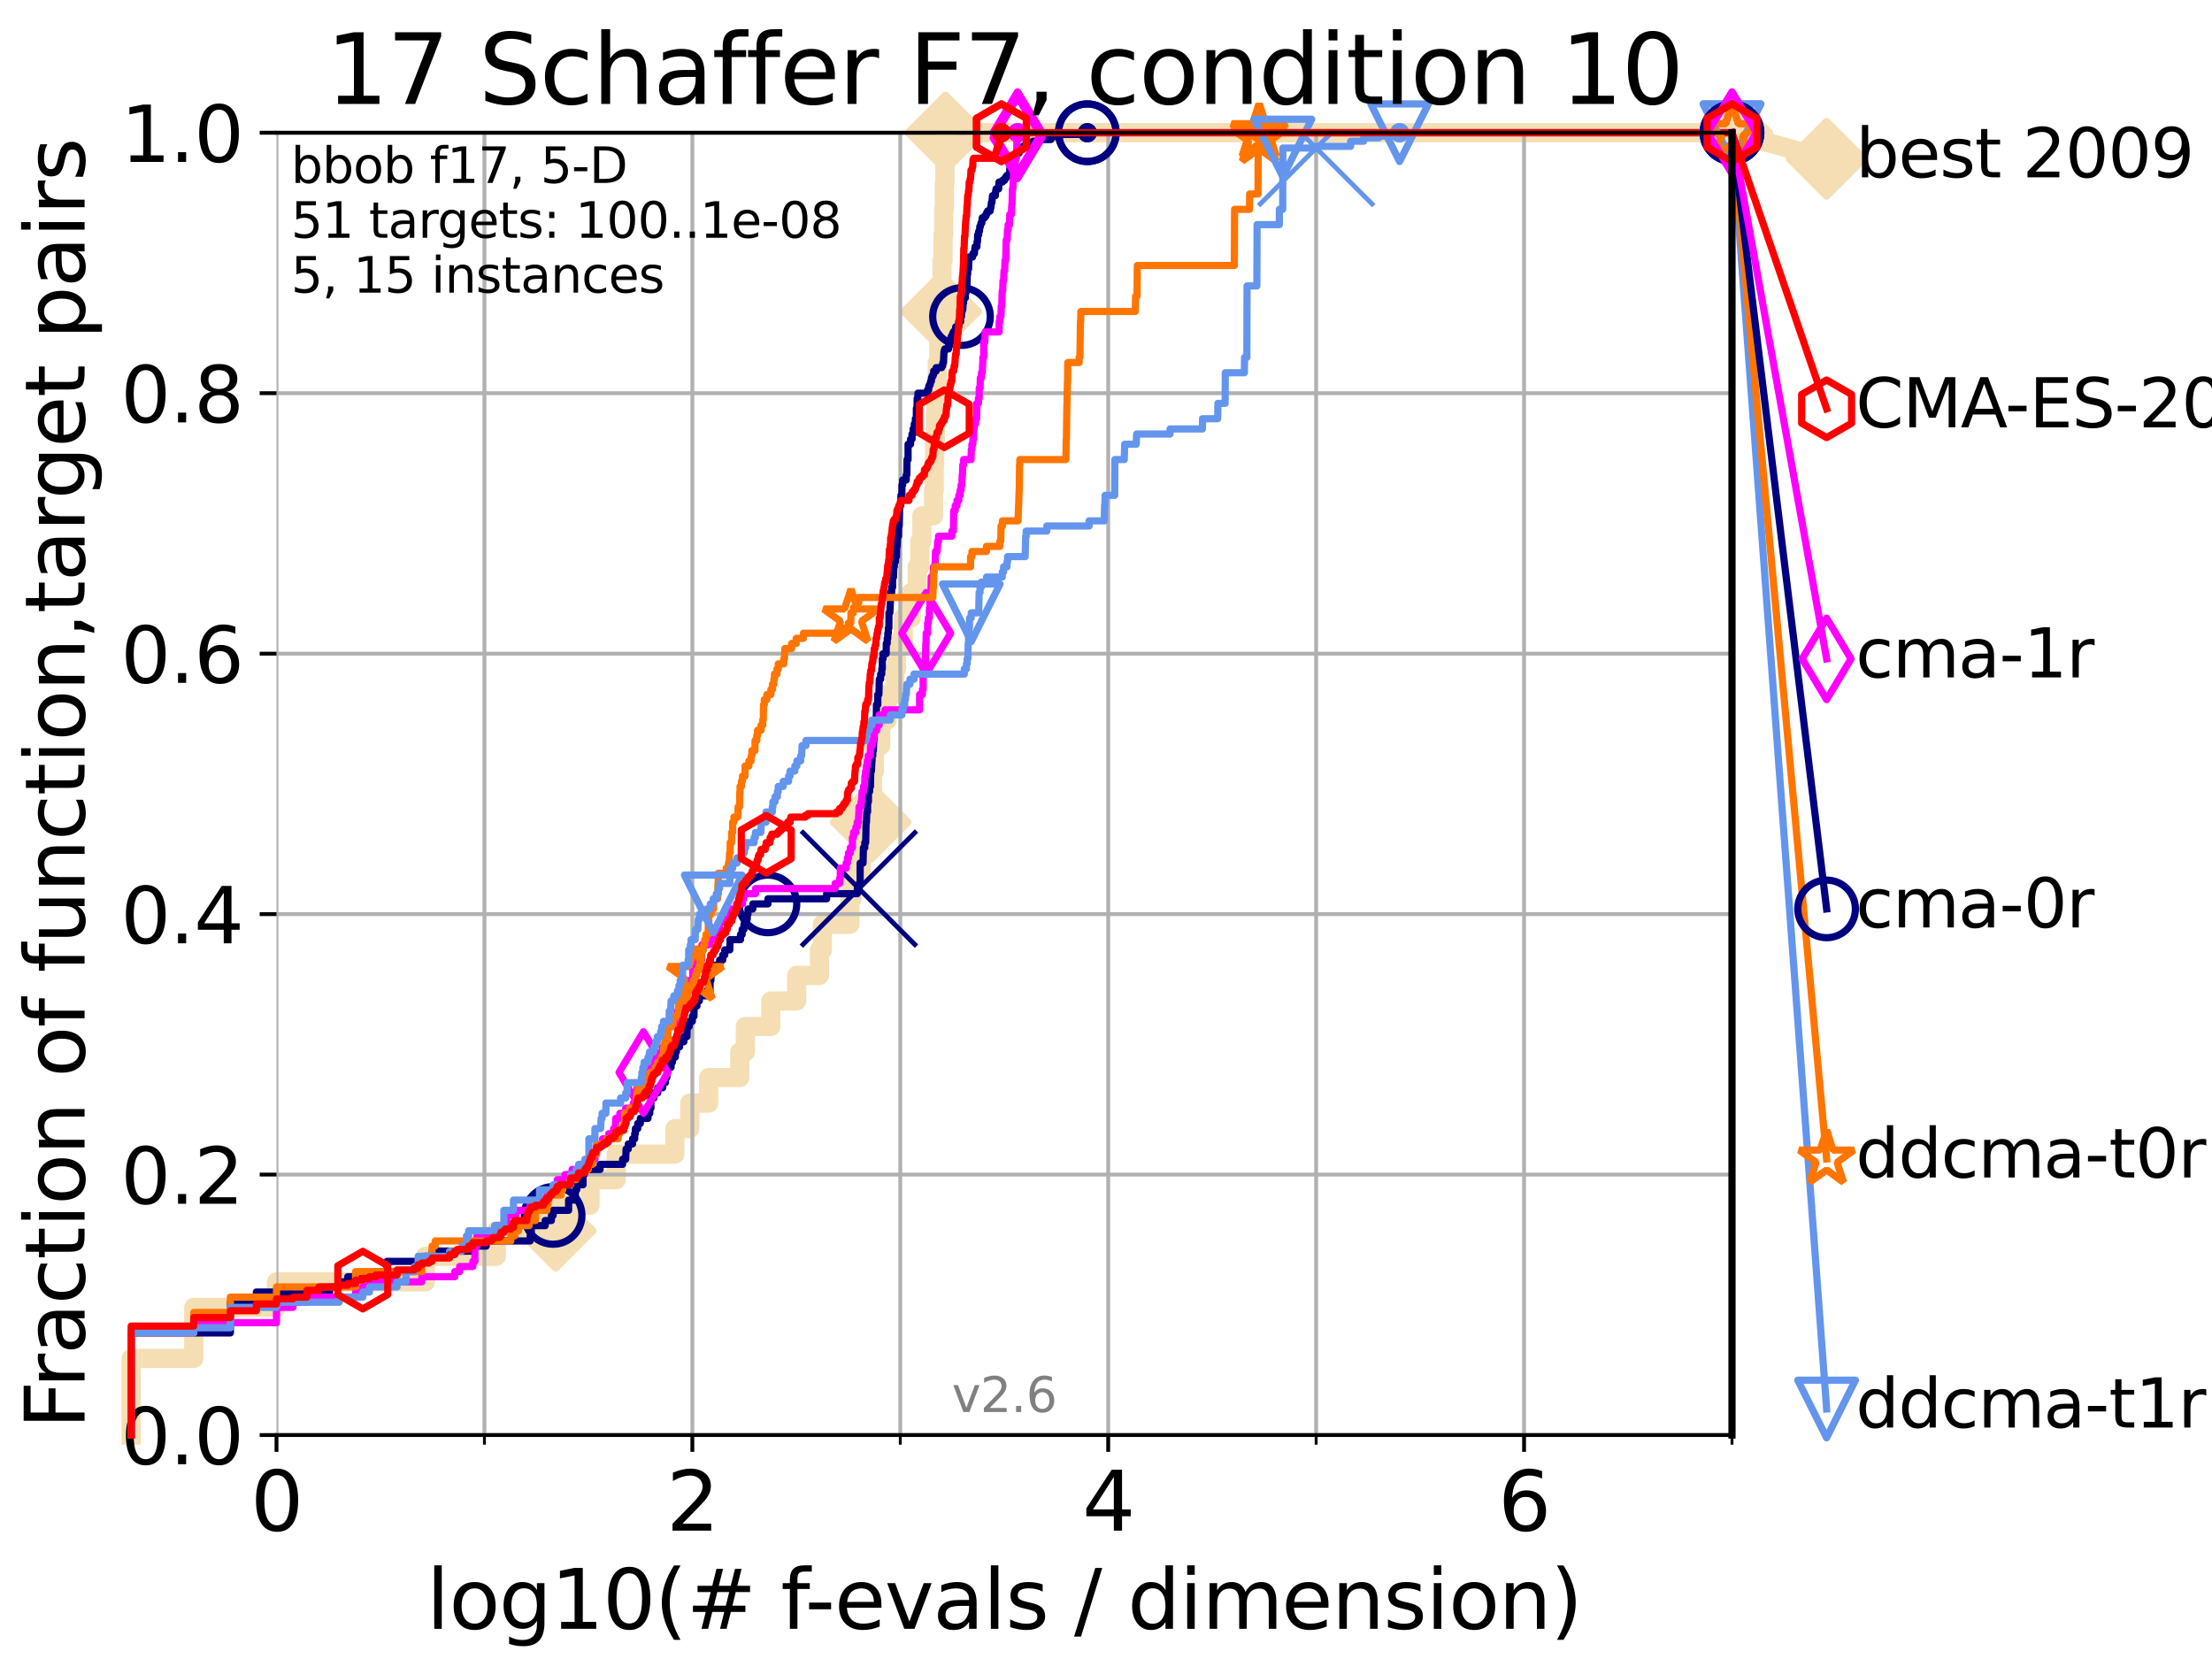<?xml version="1.0" encoding="utf-8" standalone="no"?>
<!DOCTYPE svg PUBLIC "-//W3C//DTD SVG 1.1//EN"
  "http://www.w3.org/Graphics/SVG/1.1/DTD/svg11.dtd">
<svg xmlns:xlink="http://www.w3.org/1999/xlink" width="460.8pt" height="345.6pt" viewBox="0 0 460.8 345.6" xmlns="http://www.w3.org/2000/svg" version="1.1">
 <defs>
  <style type="text/css">*{stroke-linejoin: round; stroke-linecap: butt}</style>
 </defs>
 <g id="figure_1">
  <g id="patch_1">
   <path d="M 0 345.6 
L 460.8 345.6 
L 460.8 0 
L 0 0 
z
" style="fill: #ffffff"/>
  </g>
  <g id="axes_1">
   <g id="patch_2">
    <path d="M 57.6 298.944 
L 360.806 298.944 
L 360.806 27.648 
L 57.6 27.648 
z
" style="fill: #ffffff"/>
   </g>
   <g id="line2d_1">
    <path d="M 27.324 298.944 
L 27.324 282.985 
L 40.363 282.985 
L 40.363 272.346 
L 57.6 272.346 
L 57.6 267.027 
L 88.614 267.027 
L 88.614 261.707 
L 103.38 261.707 
L 103.38 256.388 
L 115.747 256.388 
L 115.747 251.068 
L 122.913 251.068 
L 122.913 245.749 
L 128.354 245.749 
L 128.354 240.429 
L 140.589 240.429 
L 140.589 235.11 
L 143.696 235.11 
L 143.696 229.79 
L 147.629 229.79 
L 147.629 224.471 
L 154.101 224.471 
L 154.101 219.151 
L 155.267 219.151 
L 155.267 213.832 
L 160.573 213.832 
L 160.573 208.512 
L 165.958 208.512 
L 165.958 203.192 
L 170.718 203.192 
L 170.718 197.873 
L 171.325 197.873 
L 171.325 192.553 
L 177.044 192.553 
L 177.044 187.234 
L 177.473 187.234 
L 177.473 181.914 
L 179.413 181.914 
L 179.413 176.595 
L 180.163 176.595 
L 180.163 171.275 
L 181.387 171.275 
L 181.387 165.956 
L 181.723 165.956 
L 181.723 160.636 
L 182.159 160.636 
L 182.159 155.317 
L 183.465 155.317 
L 183.465 149.997 
L 184.8 149.997 
L 184.8 144.678 
L 186.394 144.678 
L 186.394 139.358 
L 186.762 139.358 
L 186.762 134.039 
L 188.167 134.039 
L 188.167 128.719 
L 189.828 128.719 
L 189.828 123.4 
L 191.075 123.4 
L 191.075 118.08 
L 191.616 118.08 
L 191.616 112.76 
L 192.045 112.76 
L 192.045 107.441 
L 194.455 107.441 
L 194.455 102.121 
L 194.618 102.121 
L 194.618 96.802 
L 194.708 96.802 
L 194.708 91.482 
L 194.88 91.482 
L 194.88 86.163 
L 195.007 86.163 
L 195.007 80.843 
L 195.253 80.843 
L 195.253 75.524 
L 195.553 75.524 
L 195.553 70.204 
L 195.86 70.204 
L 195.86 64.885 
L 196.033 64.885 
L 196.033 59.565 
L 196.231 59.565 
L 196.231 54.246 
L 196.458 54.246 
L 196.458 48.926 
L 196.584 48.926 
L 196.584 43.607 
L 196.72 43.607 
L 196.72 38.287 
L 196.84 38.287 
L 196.84 32.968 
L 196.977 32.968 
L 196.977 27.648 
L 360.806 27.648 
" style="fill: none; stroke: #f5deb3; stroke-width: 4; stroke-linecap: square"/>
   </g>
   <g id="line2d_2">
    <defs>
     <path id="mddd6059996" d="M -0 7.778 
L 7.778 0 
L 0 -7.778 
L -7.778 -0 
z
" style="stroke: #f5deb3; stroke-width: 1.5; stroke-linejoin: miter"/>
    </defs>
    <g>
     <use xlink:href="#mddd6059996" x="115.747" y="256.388" style="fill: #f5deb3; stroke: #f5deb3; stroke-width: 1.5; stroke-linejoin: miter"/>
     <use xlink:href="#mddd6059996" x="181.387" y="171.275" style="fill: #f5deb3; stroke: #f5deb3; stroke-width: 1.5; stroke-linejoin: miter"/>
     <use xlink:href="#mddd6059996" x="196.033" y="64.885" style="fill: #f5deb3; stroke: #f5deb3; stroke-width: 1.5; stroke-linejoin: miter"/>
     <use xlink:href="#mddd6059996" x="196.977" y="27.648" style="fill: #f5deb3; stroke: #f5deb3; stroke-width: 1.5; stroke-linejoin: miter"/>
     <use xlink:href="#mddd6059996" x="196.977" y="27.648" style="fill: #f5deb3; stroke: #f5deb3; stroke-width: 1.5; stroke-linejoin: miter"/>
     <use xlink:href="#mddd6059996" x="360.806" y="27.648" style="fill: #f5deb3; stroke: #f5deb3; stroke-width: 1.5; stroke-linejoin: miter"/>
    </g>
   </g>
   <g id="line2d_3">
    <path style="fill: none; stroke: #f5deb3; stroke-width: 4; stroke-linecap: square"/>
    <g/>
   </g>
   <g id="line2d_4">
    <path d="M 360.806 27.648 
L 380.515 33.074 
" style="fill: none; stroke: #f5deb3; stroke-width: 4; stroke-linecap: square"/>
    <g>
     <use xlink:href="#mddd6059996" x="360.806" y="27.648" style="fill: #f5deb3; stroke: #f5deb3; stroke-width: 1.5; stroke-linejoin: miter"/>
     <use xlink:href="#mddd6059996" x="380.515" y="33.074" style="fill: #f5deb3; stroke: #f5deb3; stroke-width: 1.5; stroke-linejoin: miter"/>
    </g>
   </g>
   <g id="matplotlib.axis_1">
    <g id="xtick_1">
     <g id="line2d_5">
      <path d="M 57.6 298.944 
L 57.6 27.648 
" clip-path="url(#p8153d665ab)" style="fill: none; stroke: #b0b0b0; stroke-width: 0.8; stroke-linecap: square"/>
     </g>
     <g id="line2d_6">
      <defs>
       <path id="me266a50785" d="M 0 0 
L 0 3.5 
" style="stroke: #000000; stroke-width: 0.8"/>
      </defs>
      <g>
       <use xlink:href="#me266a50785" x="57.6" y="298.944" style="stroke: #000000; stroke-width: 0.8"/>
      </g>
     </g>
     <g id="text_1">
      <!-- 0 -->
      <g transform="translate(52.192 318.861)scale(0.17 -0.17)">
       <defs>
        <path id="DejaVuSans-30" d="M 2034 4250 
Q 1547 4250 1301 3770 
Q 1056 3291 1056 2328 
Q 1056 1369 1301 889 
Q 1547 409 2034 409 
Q 2525 409 2770 889 
Q 3016 1369 3016 2328 
Q 3016 3291 2770 3770 
Q 2525 4250 2034 4250 
z
M 2034 4750 
Q 2819 4750 3233 4129 
Q 3647 3509 3647 2328 
Q 3647 1150 3233 529 
Q 2819 -91 2034 -91 
Q 1250 -91 836 529 
Q 422 1150 422 2328 
Q 422 3509 836 4129 
Q 1250 4750 2034 4750 
z
" transform="scale(0.016)"/>
       </defs>
       <use xlink:href="#DejaVuSans-30"/>
      </g>
     </g>
    </g>
    <g id="xtick_2">
     <g id="line2d_7">
      <path d="M 144.23 298.944 
L 144.23 27.648 
" clip-path="url(#p8153d665ab)" style="fill: none; stroke: #b0b0b0; stroke-width: 0.8; stroke-linecap: square"/>
     </g>
     <g id="line2d_8">
      <g>
       <use xlink:href="#me266a50785" x="144.23" y="298.944" style="stroke: #000000; stroke-width: 0.8"/>
      </g>
     </g>
     <g id="text_2">
      <!-- 2 -->
      <g transform="translate(138.822 318.861)scale(0.17 -0.17)">
       <defs>
        <path id="DejaVuSans-32" d="M 1228 531 
L 3431 531 
L 3431 0 
L 469 0 
L 469 531 
Q 828 903 1448 1529 
Q 2069 2156 2228 2338 
Q 2531 2678 2651 2914 
Q 2772 3150 2772 3378 
Q 2772 3750 2511 3984 
Q 2250 4219 1831 4219 
Q 1534 4219 1204 4116 
Q 875 4013 500 3803 
L 500 4441 
Q 881 4594 1212 4672 
Q 1544 4750 1819 4750 
Q 2544 4750 2975 4387 
Q 3406 4025 3406 3419 
Q 3406 3131 3298 2873 
Q 3191 2616 2906 2266 
Q 2828 2175 2409 1742 
Q 1991 1309 1228 531 
z
" transform="scale(0.016)"/>
       </defs>
       <use xlink:href="#DejaVuSans-32"/>
      </g>
     </g>
    </g>
    <g id="xtick_3">
     <g id="line2d_9">
      <path d="M 230.861 298.944 
L 230.861 27.648 
" clip-path="url(#p8153d665ab)" style="fill: none; stroke: #b0b0b0; stroke-width: 0.8; stroke-linecap: square"/>
     </g>
     <g id="line2d_10">
      <g>
       <use xlink:href="#me266a50785" x="230.861" y="298.944" style="stroke: #000000; stroke-width: 0.8"/>
      </g>
     </g>
     <g id="text_3">
      <!-- 4 -->
      <g transform="translate(225.453 318.861)scale(0.17 -0.17)">
       <defs>
        <path id="DejaVuSans-34" d="M 2419 4116 
L 825 1625 
L 2419 1625 
L 2419 4116 
z
M 2253 4666 
L 3047 4666 
L 3047 1625 
L 3713 1625 
L 3713 1100 
L 3047 1100 
L 3047 0 
L 2419 0 
L 2419 1100 
L 313 1100 
L 313 1709 
L 2253 4666 
z
" transform="scale(0.016)"/>
       </defs>
       <use xlink:href="#DejaVuSans-34"/>
      </g>
     </g>
    </g>
    <g id="xtick_4">
     <g id="line2d_11">
      <path d="M 317.491 298.944 
L 317.491 27.648 
" clip-path="url(#p8153d665ab)" style="fill: none; stroke: #b0b0b0; stroke-width: 0.8; stroke-linecap: square"/>
     </g>
     <g id="line2d_12">
      <g>
       <use xlink:href="#me266a50785" x="317.491" y="298.944" style="stroke: #000000; stroke-width: 0.8"/>
      </g>
     </g>
     <g id="text_4">
      <!-- 6 -->
      <g transform="translate(312.083 318.861)scale(0.17 -0.17)">
       <defs>
        <path id="DejaVuSans-36" d="M 2113 2584 
Q 1688 2584 1439 2293 
Q 1191 2003 1191 1497 
Q 1191 994 1439 701 
Q 1688 409 2113 409 
Q 2538 409 2786 701 
Q 3034 994 3034 1497 
Q 3034 2003 2786 2293 
Q 2538 2584 2113 2584 
z
M 3366 4563 
L 3366 3988 
Q 3128 4100 2886 4159 
Q 2644 4219 2406 4219 
Q 1781 4219 1451 3797 
Q 1122 3375 1075 2522 
Q 1259 2794 1537 2939 
Q 1816 3084 2150 3084 
Q 2853 3084 3261 2657 
Q 3669 2231 3669 1497 
Q 3669 778 3244 343 
Q 2819 -91 2113 -91 
Q 1303 -91 875 529 
Q 447 1150 447 2328 
Q 447 3434 972 4092 
Q 1497 4750 2381 4750 
Q 2619 4750 2861 4703 
Q 3103 4656 3366 4563 
z
" transform="scale(0.016)"/>
       </defs>
       <use xlink:href="#DejaVuSans-36"/>
      </g>
     </g>
    </g>
    <g id="xtick_5">
     <g id="line2d_13">
      <path d="M 100.915 298.944 
L 100.915 27.648 
" clip-path="url(#p8153d665ab)" style="fill: none; stroke: #b0b0b0; stroke-width: 0.8; stroke-linecap: square"/>
     </g>
     <g id="line2d_14">
      <defs>
       <path id="m7492decb60" d="M 0 0 
L 0 2 
" style="stroke: #000000; stroke-width: 0.6"/>
      </defs>
      <g>
       <use xlink:href="#m7492decb60" x="100.915" y="298.944" style="stroke: #000000; stroke-width: 0.6"/>
      </g>
     </g>
    </g>
    <g id="xtick_6">
     <g id="line2d_15">
      <path d="M 187.546 298.944 
L 187.546 27.648 
" clip-path="url(#p8153d665ab)" style="fill: none; stroke: #b0b0b0; stroke-width: 0.8; stroke-linecap: square"/>
     </g>
     <g id="line2d_16">
      <g>
       <use xlink:href="#m7492decb60" x="187.546" y="298.944" style="stroke: #000000; stroke-width: 0.6"/>
      </g>
     </g>
    </g>
    <g id="xtick_7">
     <g id="line2d_17">
      <path d="M 274.176 298.944 
L 274.176 27.648 
" clip-path="url(#p8153d665ab)" style="fill: none; stroke: #b0b0b0; stroke-width: 0.8; stroke-linecap: square"/>
     </g>
     <g id="line2d_18">
      <g>
       <use xlink:href="#m7492decb60" x="274.176" y="298.944" style="stroke: #000000; stroke-width: 0.6"/>
      </g>
     </g>
    </g>
    <g id="xtick_8">
     <g id="line2d_19">
      <path d="M 360.806 298.944 
L 360.806 27.648 
" clip-path="url(#p8153d665ab)" style="fill: none; stroke: #b0b0b0; stroke-width: 0.8; stroke-linecap: square"/>
     </g>
     <g id="line2d_20">
      <g>
       <use xlink:href="#m7492decb60" x="360.806" y="298.944" style="stroke: #000000; stroke-width: 0.6"/>
      </g>
     </g>
    </g>
    <g id="text_5">
     <!-- log10(# f-evals / dimension) -->
     <g transform="translate(88.823 339.314)scale(0.17 -0.17)">
      <defs>
       <path id="DejaVuSans-6c" d="M 603 4863 
L 1178 4863 
L 1178 0 
L 603 0 
L 603 4863 
z
" transform="scale(0.016)"/>
       <path id="DejaVuSans-6f" d="M 1959 3097 
Q 1497 3097 1228 2736 
Q 959 2375 959 1747 
Q 959 1119 1226 758 
Q 1494 397 1959 397 
Q 2419 397 2687 759 
Q 2956 1122 2956 1747 
Q 2956 2369 2687 2733 
Q 2419 3097 1959 3097 
z
M 1959 3584 
Q 2709 3584 3137 3096 
Q 3566 2609 3566 1747 
Q 3566 888 3137 398 
Q 2709 -91 1959 -91 
Q 1206 -91 779 398 
Q 353 888 353 1747 
Q 353 2609 779 3096 
Q 1206 3584 1959 3584 
z
" transform="scale(0.016)"/>
       <path id="DejaVuSans-67" d="M 2906 1791 
Q 2906 2416 2648 2759 
Q 2391 3103 1925 3103 
Q 1463 3103 1205 2759 
Q 947 2416 947 1791 
Q 947 1169 1205 825 
Q 1463 481 1925 481 
Q 2391 481 2648 825 
Q 2906 1169 2906 1791 
z
M 3481 434 
Q 3481 -459 3084 -895 
Q 2688 -1331 1869 -1331 
Q 1566 -1331 1297 -1286 
Q 1028 -1241 775 -1147 
L 775 -588 
Q 1028 -725 1275 -790 
Q 1522 -856 1778 -856 
Q 2344 -856 2625 -561 
Q 2906 -266 2906 331 
L 2906 616 
Q 2728 306 2450 153 
Q 2172 0 1784 0 
Q 1141 0 747 490 
Q 353 981 353 1791 
Q 353 2603 747 3093 
Q 1141 3584 1784 3584 
Q 2172 3584 2450 3431 
Q 2728 3278 2906 2969 
L 2906 3500 
L 3481 3500 
L 3481 434 
z
" transform="scale(0.016)"/>
       <path id="DejaVuSans-31" d="M 794 531 
L 1825 531 
L 1825 4091 
L 703 3866 
L 703 4441 
L 1819 4666 
L 2450 4666 
L 2450 531 
L 3481 531 
L 3481 0 
L 794 0 
L 794 531 
z
" transform="scale(0.016)"/>
       <path id="DejaVuSans-28" d="M 1984 4856 
Q 1566 4138 1362 3434 
Q 1159 2731 1159 2009 
Q 1159 1288 1364 580 
Q 1569 -128 1984 -844 
L 1484 -844 
Q 1016 -109 783 600 
Q 550 1309 550 2009 
Q 550 2706 781 3412 
Q 1013 4119 1484 4856 
L 1984 4856 
z
" transform="scale(0.016)"/>
       <path id="DejaVuSans-23" d="M 3272 2816 
L 2363 2816 
L 2100 1772 
L 3016 1772 
L 3272 2816 
z
M 2803 4594 
L 2478 3297 
L 3391 3297 
L 3719 4594 
L 4219 4594 
L 3897 3297 
L 4872 3297 
L 4872 2816 
L 3775 2816 
L 3519 1772 
L 4513 1772 
L 4513 1294 
L 3397 1294 
L 3072 0 
L 2572 0 
L 2894 1294 
L 1978 1294 
L 1656 0 
L 1153 0 
L 1478 1294 
L 494 1294 
L 494 1772 
L 1594 1772 
L 1856 2816 
L 850 2816 
L 850 3297 
L 1978 3297 
L 2297 4594 
L 2803 4594 
z
" transform="scale(0.016)"/>
       <path id="DejaVuSans-20" transform="scale(0.016)"/>
       <path id="DejaVuSans-66" d="M 2375 4863 
L 2375 4384 
L 1825 4384 
Q 1516 4384 1395 4259 
Q 1275 4134 1275 3809 
L 1275 3500 
L 2222 3500 
L 2222 3053 
L 1275 3053 
L 1275 0 
L 697 0 
L 697 3053 
L 147 3053 
L 147 3500 
L 697 3500 
L 697 3744 
Q 697 4328 969 4595 
Q 1241 4863 1831 4863 
L 2375 4863 
z
" transform="scale(0.016)"/>
       <path id="DejaVuSans-2d" d="M 313 2009 
L 1997 2009 
L 1997 1497 
L 313 1497 
L 313 2009 
z
" transform="scale(0.016)"/>
       <path id="DejaVuSans-65" d="M 3597 1894 
L 3597 1613 
L 953 1613 
Q 991 1019 1311 708 
Q 1631 397 2203 397 
Q 2534 397 2845 478 
Q 3156 559 3463 722 
L 3463 178 
Q 3153 47 2828 -22 
Q 2503 -91 2169 -91 
Q 1331 -91 842 396 
Q 353 884 353 1716 
Q 353 2575 817 3079 
Q 1281 3584 2069 3584 
Q 2775 3584 3186 3129 
Q 3597 2675 3597 1894 
z
M 3022 2063 
Q 3016 2534 2758 2815 
Q 2500 3097 2075 3097 
Q 1594 3097 1305 2825 
Q 1016 2553 972 2059 
L 3022 2063 
z
" transform="scale(0.016)"/>
       <path id="DejaVuSans-76" d="M 191 3500 
L 800 3500 
L 1894 563 
L 2988 3500 
L 3597 3500 
L 2284 0 
L 1503 0 
L 191 3500 
z
" transform="scale(0.016)"/>
       <path id="DejaVuSans-61" d="M 2194 1759 
Q 1497 1759 1228 1600 
Q 959 1441 959 1056 
Q 959 750 1161 570 
Q 1363 391 1709 391 
Q 2188 391 2477 730 
Q 2766 1069 2766 1631 
L 2766 1759 
L 2194 1759 
z
M 3341 1997 
L 3341 0 
L 2766 0 
L 2766 531 
Q 2569 213 2275 61 
Q 1981 -91 1556 -91 
Q 1019 -91 701 211 
Q 384 513 384 1019 
Q 384 1609 779 1909 
Q 1175 2209 1959 2209 
L 2766 2209 
L 2766 2266 
Q 2766 2663 2505 2880 
Q 2244 3097 1772 3097 
Q 1472 3097 1187 3025 
Q 903 2953 641 2809 
L 641 3341 
Q 956 3463 1253 3523 
Q 1550 3584 1831 3584 
Q 2591 3584 2966 3190 
Q 3341 2797 3341 1997 
z
" transform="scale(0.016)"/>
       <path id="DejaVuSans-73" d="M 2834 3397 
L 2834 2853 
Q 2591 2978 2328 3040 
Q 2066 3103 1784 3103 
Q 1356 3103 1142 2972 
Q 928 2841 928 2578 
Q 928 2378 1081 2264 
Q 1234 2150 1697 2047 
L 1894 2003 
Q 2506 1872 2764 1633 
Q 3022 1394 3022 966 
Q 3022 478 2636 193 
Q 2250 -91 1575 -91 
Q 1294 -91 989 -36 
Q 684 19 347 128 
L 347 722 
Q 666 556 975 473 
Q 1284 391 1588 391 
Q 1994 391 2212 530 
Q 2431 669 2431 922 
Q 2431 1156 2273 1281 
Q 2116 1406 1581 1522 
L 1381 1569 
Q 847 1681 609 1914 
Q 372 2147 372 2553 
Q 372 3047 722 3315 
Q 1072 3584 1716 3584 
Q 2034 3584 2315 3537 
Q 2597 3491 2834 3397 
z
" transform="scale(0.016)"/>
       <path id="DejaVuSans-2f" d="M 1625 4666 
L 2156 4666 
L 531 -594 
L 0 -594 
L 1625 4666 
z
" transform="scale(0.016)"/>
       <path id="DejaVuSans-64" d="M 2906 2969 
L 2906 4863 
L 3481 4863 
L 3481 0 
L 2906 0 
L 2906 525 
Q 2725 213 2448 61 
Q 2172 -91 1784 -91 
Q 1150 -91 751 415 
Q 353 922 353 1747 
Q 353 2572 751 3078 
Q 1150 3584 1784 3584 
Q 2172 3584 2448 3432 
Q 2725 3281 2906 2969 
z
M 947 1747 
Q 947 1113 1208 752 
Q 1469 391 1925 391 
Q 2381 391 2643 752 
Q 2906 1113 2906 1747 
Q 2906 2381 2643 2742 
Q 2381 3103 1925 3103 
Q 1469 3103 1208 2742 
Q 947 2381 947 1747 
z
" transform="scale(0.016)"/>
       <path id="DejaVuSans-69" d="M 603 3500 
L 1178 3500 
L 1178 0 
L 603 0 
L 603 3500 
z
M 603 4863 
L 1178 4863 
L 1178 4134 
L 603 4134 
L 603 4863 
z
" transform="scale(0.016)"/>
       <path id="DejaVuSans-6d" d="M 3328 2828 
Q 3544 3216 3844 3400 
Q 4144 3584 4550 3584 
Q 5097 3584 5394 3201 
Q 5691 2819 5691 2113 
L 5691 0 
L 5113 0 
L 5113 2094 
Q 5113 2597 4934 2840 
Q 4756 3084 4391 3084 
Q 3944 3084 3684 2787 
Q 3425 2491 3425 1978 
L 3425 0 
L 2847 0 
L 2847 2094 
Q 2847 2600 2669 2842 
Q 2491 3084 2119 3084 
Q 1678 3084 1418 2786 
Q 1159 2488 1159 1978 
L 1159 0 
L 581 0 
L 581 3500 
L 1159 3500 
L 1159 2956 
Q 1356 3278 1631 3431 
Q 1906 3584 2284 3584 
Q 2666 3584 2933 3390 
Q 3200 3197 3328 2828 
z
" transform="scale(0.016)"/>
       <path id="DejaVuSans-6e" d="M 3513 2113 
L 3513 0 
L 2938 0 
L 2938 2094 
Q 2938 2591 2744 2837 
Q 2550 3084 2163 3084 
Q 1697 3084 1428 2787 
Q 1159 2491 1159 1978 
L 1159 0 
L 581 0 
L 581 3500 
L 1159 3500 
L 1159 2956 
Q 1366 3272 1645 3428 
Q 1925 3584 2291 3584 
Q 2894 3584 3203 3211 
Q 3513 2838 3513 2113 
z
" transform="scale(0.016)"/>
       <path id="DejaVuSans-29" d="M 513 4856 
L 1013 4856 
Q 1481 4119 1714 3412 
Q 1947 2706 1947 2009 
Q 1947 1309 1714 600 
Q 1481 -109 1013 -844 
L 513 -844 
Q 928 -128 1133 580 
Q 1338 1288 1338 2009 
Q 1338 2731 1133 3434 
Q 928 4138 513 4856 
z
" transform="scale(0.016)"/>
      </defs>
      <use xlink:href="#DejaVuSans-6c"/>
      <use xlink:href="#DejaVuSans-6f" x="27.783"/>
      <use xlink:href="#DejaVuSans-67" x="88.965"/>
      <use xlink:href="#DejaVuSans-31" x="152.441"/>
      <use xlink:href="#DejaVuSans-30" x="216.064"/>
      <use xlink:href="#DejaVuSans-28" x="279.688"/>
      <use xlink:href="#DejaVuSans-23" x="318.701"/>
      <use xlink:href="#DejaVuSans-20" x="402.49"/>
      <use xlink:href="#DejaVuSans-66" x="434.277"/>
      <use xlink:href="#DejaVuSans-2d" x="463.982"/>
      <use xlink:href="#DejaVuSans-65" x="500.066"/>
      <use xlink:href="#DejaVuSans-76" x="561.59"/>
      <use xlink:href="#DejaVuSans-61" x="620.77"/>
      <use xlink:href="#DejaVuSans-6c" x="682.049"/>
      <use xlink:href="#DejaVuSans-73" x="709.832"/>
      <use xlink:href="#DejaVuSans-20" x="761.932"/>
      <use xlink:href="#DejaVuSans-2f" x="793.719"/>
      <use xlink:href="#DejaVuSans-20" x="827.41"/>
      <use xlink:href="#DejaVuSans-64" x="859.197"/>
      <use xlink:href="#DejaVuSans-69" x="922.674"/>
      <use xlink:href="#DejaVuSans-6d" x="950.457"/>
      <use xlink:href="#DejaVuSans-65" x="1047.869"/>
      <use xlink:href="#DejaVuSans-6e" x="1109.393"/>
      <use xlink:href="#DejaVuSans-73" x="1172.771"/>
      <use xlink:href="#DejaVuSans-69" x="1224.871"/>
      <use xlink:href="#DejaVuSans-6f" x="1252.654"/>
      <use xlink:href="#DejaVuSans-6e" x="1313.836"/>
      <use xlink:href="#DejaVuSans-29" x="1377.215"/>
     </g>
    </g>
   </g>
   <g id="matplotlib.axis_2">
    <g id="ytick_1">
     <g id="line2d_21">
      <path d="M 57.6 298.944 
L 360.806 298.944 
" clip-path="url(#p8153d665ab)" style="fill: none; stroke: #b0b0b0; stroke-width: 0.8; stroke-linecap: square"/>
     </g>
     <g id="line2d_22">
      <defs>
       <path id="m5a1b8de39e" d="M 0 0 
L -3.5 0 
" style="stroke: #000000; stroke-width: 0.8"/>
      </defs>
      <g>
       <use xlink:href="#m5a1b8de39e" x="57.6" y="298.944" style="stroke: #000000; stroke-width: 0.8"/>
      </g>
     </g>
     <g id="text_6">
      <!-- 0.0 -->
      <g transform="translate(25.155 305.023)scale(0.16 -0.16)">
       <defs>
        <path id="DejaVuSans-2e" d="M 684 794 
L 1344 794 
L 1344 0 
L 684 0 
L 684 794 
z
" transform="scale(0.016)"/>
       </defs>
       <use xlink:href="#DejaVuSans-30"/>
       <use xlink:href="#DejaVuSans-2e" x="63.623"/>
       <use xlink:href="#DejaVuSans-30" x="95.41"/>
      </g>
     </g>
    </g>
    <g id="ytick_2">
     <g id="line2d_23">
      <path d="M 57.6 244.685 
L 360.806 244.685 
" clip-path="url(#p8153d665ab)" style="fill: none; stroke: #b0b0b0; stroke-width: 0.8; stroke-linecap: square"/>
     </g>
     <g id="line2d_24">
      <g>
       <use xlink:href="#m5a1b8de39e" x="57.6" y="244.685" style="stroke: #000000; stroke-width: 0.8"/>
      </g>
     </g>
     <g id="text_7">
      <!-- 0.2 -->
      <g transform="translate(25.155 250.764)scale(0.16 -0.16)">
       <use xlink:href="#DejaVuSans-30"/>
       <use xlink:href="#DejaVuSans-2e" x="63.623"/>
       <use xlink:href="#DejaVuSans-32" x="95.41"/>
      </g>
     </g>
    </g>
    <g id="ytick_3">
     <g id="line2d_25">
      <path d="M 57.6 190.426 
L 360.806 190.426 
" clip-path="url(#p8153d665ab)" style="fill: none; stroke: #b0b0b0; stroke-width: 0.8; stroke-linecap: square"/>
     </g>
     <g id="line2d_26">
      <g>
       <use xlink:href="#m5a1b8de39e" x="57.6" y="190.426" style="stroke: #000000; stroke-width: 0.8"/>
      </g>
     </g>
     <g id="text_8">
      <!-- 0.4 -->
      <g transform="translate(25.155 196.504)scale(0.16 -0.16)">
       <use xlink:href="#DejaVuSans-30"/>
       <use xlink:href="#DejaVuSans-2e" x="63.623"/>
       <use xlink:href="#DejaVuSans-34" x="95.41"/>
      </g>
     </g>
    </g>
    <g id="ytick_4">
     <g id="line2d_27">
      <path d="M 57.6 136.166 
L 360.806 136.166 
" clip-path="url(#p8153d665ab)" style="fill: none; stroke: #b0b0b0; stroke-width: 0.8; stroke-linecap: square"/>
     </g>
     <g id="line2d_28">
      <g>
       <use xlink:href="#m5a1b8de39e" x="57.6" y="136.166" style="stroke: #000000; stroke-width: 0.8"/>
      </g>
     </g>
     <g id="text_9">
      <!-- 0.6 -->
      <g transform="translate(25.155 142.245)scale(0.16 -0.16)">
       <use xlink:href="#DejaVuSans-30"/>
       <use xlink:href="#DejaVuSans-2e" x="63.623"/>
       <use xlink:href="#DejaVuSans-36" x="95.41"/>
      </g>
     </g>
    </g>
    <g id="ytick_5">
     <g id="line2d_29">
      <path d="M 57.6 81.907 
L 360.806 81.907 
" clip-path="url(#p8153d665ab)" style="fill: none; stroke: #b0b0b0; stroke-width: 0.8; stroke-linecap: square"/>
     </g>
     <g id="line2d_30">
      <g>
       <use xlink:href="#m5a1b8de39e" x="57.6" y="81.907" style="stroke: #000000; stroke-width: 0.8"/>
      </g>
     </g>
     <g id="text_10">
      <!-- 0.8 -->
      <g transform="translate(25.155 87.986)scale(0.16 -0.16)">
       <defs>
        <path id="DejaVuSans-38" d="M 2034 2216 
Q 1584 2216 1326 1975 
Q 1069 1734 1069 1313 
Q 1069 891 1326 650 
Q 1584 409 2034 409 
Q 2484 409 2743 651 
Q 3003 894 3003 1313 
Q 3003 1734 2745 1975 
Q 2488 2216 2034 2216 
z
M 1403 2484 
Q 997 2584 770 2862 
Q 544 3141 544 3541 
Q 544 4100 942 4425 
Q 1341 4750 2034 4750 
Q 2731 4750 3128 4425 
Q 3525 4100 3525 3541 
Q 3525 3141 3298 2862 
Q 3072 2584 2669 2484 
Q 3125 2378 3379 2068 
Q 3634 1759 3634 1313 
Q 3634 634 3220 271 
Q 2806 -91 2034 -91 
Q 1263 -91 848 271 
Q 434 634 434 1313 
Q 434 1759 690 2068 
Q 947 2378 1403 2484 
z
M 1172 3481 
Q 1172 3119 1398 2916 
Q 1625 2713 2034 2713 
Q 2441 2713 2670 2916 
Q 2900 3119 2900 3481 
Q 2900 3844 2670 4047 
Q 2441 4250 2034 4250 
Q 1625 4250 1398 4047 
Q 1172 3844 1172 3481 
z
" transform="scale(0.016)"/>
       </defs>
       <use xlink:href="#DejaVuSans-30"/>
       <use xlink:href="#DejaVuSans-2e" x="63.623"/>
       <use xlink:href="#DejaVuSans-38" x="95.41"/>
      </g>
     </g>
    </g>
    <g id="ytick_6">
     <g id="line2d_31">
      <path d="M 57.6 27.648 
L 360.806 27.648 
" clip-path="url(#p8153d665ab)" style="fill: none; stroke: #b0b0b0; stroke-width: 0.8; stroke-linecap: square"/>
     </g>
     <g id="line2d_32">
      <g>
       <use xlink:href="#m5a1b8de39e" x="57.6" y="27.648" style="stroke: #000000; stroke-width: 0.8"/>
      </g>
     </g>
     <g id="text_11">
      <!-- 1.0 -->
      <g transform="translate(25.155 33.727)scale(0.16 -0.16)">
       <use xlink:href="#DejaVuSans-31"/>
       <use xlink:href="#DejaVuSans-2e" x="63.623"/>
       <use xlink:href="#DejaVuSans-30" x="95.41"/>
      </g>
     </g>
    </g>
    <g id="text_12">
     <!-- Fraction of function,target pairs -->
     <g transform="translate(17.62 297.681)rotate(-90)scale(0.17 -0.17)">
      <defs>
       <path id="DejaVuSans-46" d="M 628 4666 
L 3309 4666 
L 3309 4134 
L 1259 4134 
L 1259 2759 
L 3109 2759 
L 3109 2228 
L 1259 2228 
L 1259 0 
L 628 0 
L 628 4666 
z
" transform="scale(0.016)"/>
       <path id="DejaVuSans-72" d="M 2631 2963 
Q 2534 3019 2420 3045 
Q 2306 3072 2169 3072 
Q 1681 3072 1420 2755 
Q 1159 2438 1159 1844 
L 1159 0 
L 581 0 
L 581 3500 
L 1159 3500 
L 1159 2956 
Q 1341 3275 1631 3429 
Q 1922 3584 2338 3584 
Q 2397 3584 2469 3576 
Q 2541 3569 2628 3553 
L 2631 2963 
z
" transform="scale(0.016)"/>
       <path id="DejaVuSans-63" d="M 3122 3366 
L 3122 2828 
Q 2878 2963 2633 3030 
Q 2388 3097 2138 3097 
Q 1578 3097 1268 2742 
Q 959 2388 959 1747 
Q 959 1106 1268 751 
Q 1578 397 2138 397 
Q 2388 397 2633 464 
Q 2878 531 3122 666 
L 3122 134 
Q 2881 22 2623 -34 
Q 2366 -91 2075 -91 
Q 1284 -91 818 406 
Q 353 903 353 1747 
Q 353 2603 823 3093 
Q 1294 3584 2113 3584 
Q 2378 3584 2631 3529 
Q 2884 3475 3122 3366 
z
" transform="scale(0.016)"/>
       <path id="DejaVuSans-74" d="M 1172 4494 
L 1172 3500 
L 2356 3500 
L 2356 3053 
L 1172 3053 
L 1172 1153 
Q 1172 725 1289 603 
Q 1406 481 1766 481 
L 2356 481 
L 2356 0 
L 1766 0 
Q 1100 0 847 248 
Q 594 497 594 1153 
L 594 3053 
L 172 3053 
L 172 3500 
L 594 3500 
L 594 4494 
L 1172 4494 
z
" transform="scale(0.016)"/>
       <path id="DejaVuSans-75" d="M 544 1381 
L 544 3500 
L 1119 3500 
L 1119 1403 
Q 1119 906 1312 657 
Q 1506 409 1894 409 
Q 2359 409 2629 706 
Q 2900 1003 2900 1516 
L 2900 3500 
L 3475 3500 
L 3475 0 
L 2900 0 
L 2900 538 
Q 2691 219 2414 64 
Q 2138 -91 1772 -91 
Q 1169 -91 856 284 
Q 544 659 544 1381 
z
M 1991 3584 
L 1991 3584 
z
" transform="scale(0.016)"/>
       <path id="DejaVuSans-2c" d="M 750 794 
L 1409 794 
L 1409 256 
L 897 -744 
L 494 -744 
L 750 256 
L 750 794 
z
" transform="scale(0.016)"/>
       <path id="DejaVuSans-70" d="M 1159 525 
L 1159 -1331 
L 581 -1331 
L 581 3500 
L 1159 3500 
L 1159 2969 
Q 1341 3281 1617 3432 
Q 1894 3584 2278 3584 
Q 2916 3584 3314 3078 
Q 3713 2572 3713 1747 
Q 3713 922 3314 415 
Q 2916 -91 2278 -91 
Q 1894 -91 1617 61 
Q 1341 213 1159 525 
z
M 3116 1747 
Q 3116 2381 2855 2742 
Q 2594 3103 2138 3103 
Q 1681 3103 1420 2742 
Q 1159 2381 1159 1747 
Q 1159 1113 1420 752 
Q 1681 391 2138 391 
Q 2594 391 2855 752 
Q 3116 1113 3116 1747 
z
" transform="scale(0.016)"/>
      </defs>
      <use xlink:href="#DejaVuSans-46"/>
      <use xlink:href="#DejaVuSans-72" x="50.27"/>
      <use xlink:href="#DejaVuSans-61" x="91.383"/>
      <use xlink:href="#DejaVuSans-63" x="152.662"/>
      <use xlink:href="#DejaVuSans-74" x="207.643"/>
      <use xlink:href="#DejaVuSans-69" x="246.852"/>
      <use xlink:href="#DejaVuSans-6f" x="274.635"/>
      <use xlink:href="#DejaVuSans-6e" x="335.816"/>
      <use xlink:href="#DejaVuSans-20" x="399.195"/>
      <use xlink:href="#DejaVuSans-6f" x="430.982"/>
      <use xlink:href="#DejaVuSans-66" x="492.164"/>
      <use xlink:href="#DejaVuSans-20" x="527.369"/>
      <use xlink:href="#DejaVuSans-66" x="559.156"/>
      <use xlink:href="#DejaVuSans-75" x="594.361"/>
      <use xlink:href="#DejaVuSans-6e" x="657.74"/>
      <use xlink:href="#DejaVuSans-63" x="721.119"/>
      <use xlink:href="#DejaVuSans-74" x="776.1"/>
      <use xlink:href="#DejaVuSans-69" x="815.309"/>
      <use xlink:href="#DejaVuSans-6f" x="843.092"/>
      <use xlink:href="#DejaVuSans-6e" x="904.273"/>
      <use xlink:href="#DejaVuSans-2c" x="967.652"/>
      <use xlink:href="#DejaVuSans-74" x="999.439"/>
      <use xlink:href="#DejaVuSans-61" x="1038.648"/>
      <use xlink:href="#DejaVuSans-72" x="1099.928"/>
      <use xlink:href="#DejaVuSans-67" x="1139.291"/>
      <use xlink:href="#DejaVuSans-65" x="1202.768"/>
      <use xlink:href="#DejaVuSans-74" x="1264.291"/>
      <use xlink:href="#DejaVuSans-20" x="1303.5"/>
      <use xlink:href="#DejaVuSans-70" x="1335.287"/>
      <use xlink:href="#DejaVuSans-61" x="1398.764"/>
      <use xlink:href="#DejaVuSans-69" x="1460.043"/>
      <use xlink:href="#DejaVuSans-72" x="1487.826"/>
      <use xlink:href="#DejaVuSans-73" x="1528.939"/>
     </g>
    </g>
   </g>
   <g id="line2d_33">
    <defs>
     <path id="m150146715e" d="M 0 1.5 
C 0.398 1.5 0.779 1.342 1.061 1.061 
C 1.342 0.779 1.5 0.398 1.5 0 
C 1.5 -0.398 1.342 -0.779 1.061 -1.061 
C 0.779 -1.342 0.398 -1.5 0 -1.5 
C -0.398 -1.5 -0.779 -1.342 -1.061 -1.061 
C -1.342 -0.779 -1.5 -0.398 -1.5 0 
C -1.5 0.398 -1.342 0.779 -1.061 1.061 
C -0.779 1.342 -0.398 1.5 0 1.5 
z
" style="stroke: #f5deb3"/>
    </defs>
    <g>
     <use xlink:href="#m150146715e" x="196.977" y="27.648" style="fill: #f5deb3; stroke: #f5deb3"/>
     <use xlink:href="#m150146715e" x="196.977" y="27.648" style="fill: #f5deb3; stroke: #f5deb3"/>
    </g>
   </g>
   <g id="line2d_34">
    <defs>
     <path id="m62ff5bcc20" d="M 0 1.5 
C 0.398 1.5 0.779 1.342 1.061 1.061 
C 1.342 0.779 1.5 0.398 1.5 0 
C 1.5 -0.398 1.342 -0.779 1.061 -1.061 
C 0.779 -1.342 0.398 -1.5 0 -1.5 
C -0.398 -1.5 -0.779 -1.342 -1.061 -1.061 
C -1.342 -0.779 -1.5 -0.398 -1.5 0 
C -1.5 0.398 -1.342 0.779 -1.061 1.061 
C -0.779 1.342 -0.398 1.5 0 1.5 
z
" style="stroke: #000080"/>
    </defs>
    <g>
     <use xlink:href="#m62ff5bcc20" x="226.509" y="27.648" style="fill: #000080; stroke: #000080"/>
     <use xlink:href="#m62ff5bcc20" x="226.509" y="27.648" style="fill: #000080; stroke: #000080"/>
    </g>
   </g>
   <g id="line2d_35">
    <path d="M 27.324 298.944 
L 27.324 277.666 
L 47.991 277.666 
L 47.991 271.282 
L 53.402 271.282 
L 53.402 269.155 
L 68.657 269.155 
L 68.657 268.091 
L 70.639 268.091 
L 70.639 267.027 
L 72.432 267.027 
L 72.432 265.963 
L 78.267 265.963 
L 78.267 264.899 
L 80.621 264.899 
L 80.621 262.771 
L 88.614 262.771 
L 88.614 261.707 
L 90.008 261.707 
L 90.008 260.643 
L 98.51 260.643 
L 98.51 259.579 
L 101.288 259.579 
L 101.288 258.516 
L 110.449 258.516 
L 110.449 257.452 
L 110.675 257.452 
L 110.675 255.324 
L 113.574 255.324 
L 113.574 254.26 
L 114.872 254.26 
L 114.872 253.196 
L 115.227 253.196 
L 115.227 252.132 
L 118.451 252.132 
L 118.451 250.004 
L 119.876 250.004 
L 119.876 247.877 
L 120.149 247.877 
L 120.149 246.813 
L 121.456 246.813 
L 121.456 244.685 
L 121.707 244.685 
L 121.707 243.621 
L 125.012 243.621 
L 125.012 242.557 
L 129.704 242.557 
L 129.704 241.493 
L 130.345 241.493 
L 130.423 239.365 
L 130.888 239.365 
L 130.888 238.301 
L 131.784 238.301 
L 131.784 237.237 
L 132.216 237.237 
L 132.216 236.174 
L 132.358 236.174 
L 132.358 235.11 
L 132.847 235.11 
L 132.847 234.046 
L 133.39 234.046 
L 133.39 232.982 
L 134.993 232.982 
L 134.993 231.918 
L 135.359 231.918 
L 135.359 230.854 
L 135.598 230.854 
L 135.598 228.726 
L 136.242 228.726 
L 136.242 227.662 
L 137.031 227.662 
L 137.031 226.598 
L 138.051 226.598 
L 138.051 225.534 
L 138.617 225.534 
L 138.617 224.471 
L 138.919 224.471 
L 138.969 222.343 
L 139.796 222.343 
L 139.796 221.279 
L 140.08 221.279 
L 140.08 220.215 
L 140.68 220.215 
L 140.68 219.151 
L 140.906 219.151 
L 140.906 218.087 
L 141.567 218.087 
L 141.567 217.023 
L 142.456 217.023 
L 142.456 215.959 
L 143.106 215.959 
L 143.146 213.832 
L 143.58 213.832 
L 143.58 212.768 
L 144.23 212.768 
L 144.23 211.704 
L 144.566 211.704 
L 144.603 209.576 
L 145.184 209.576 
L 145.184 208.512 
L 145.678 208.512 
L 145.678 207.448 
L 147.152 207.448 
L 147.152 206.384 
L 147.909 206.384 
L 147.94 204.256 
L 148.094 204.256 
L 148.094 203.192 
L 148.247 203.192 
L 148.247 201.065 
L 149.904 201.065 
L 149.904 200.001 
L 150.56 200.001 
L 150.56 198.937 
L 150.985 198.937 
L 150.985 197.873 
L 152.033 197.873 
L 152.082 195.745 
L 154.257 195.745 
L 154.257 194.681 
L 154.607 194.681 
L 154.607 193.617 
L 154.971 193.617 
L 154.971 192.553 
L 155.475 192.553 
L 155.475 191.49 
L 155.66 191.49 
L 155.66 190.426 
L 155.823 190.426 
L 155.823 189.362 
L 156.813 189.362 
L 156.813 188.298 
L 159.98 188.298 
L 159.98 187.234 
L 172.204 187.234 
L 172.204 186.17 
L 178.601 186.17 
L 178.601 185.106 
L 178.967 185.106 
L 178.967 184.042 
L 179.18 184.042 
L 179.191 179.787 
L 179.792 179.787 
L 179.865 176.595 
L 180.146 176.595 
L 180.146 175.531 
L 180.335 175.531 
L 180.429 171.275 
L 180.5 171.275 
L 180.576 169.147 
L 180.734 169.147 
L 180.734 167.02 
L 180.906 167.02 
L 180.916 164.892 
L 181.156 164.892 
L 181.156 163.828 
L 181.335 163.828 
L 181.392 160.636 
L 181.532 160.636 
L 181.641 158.508 
L 181.667 158.508 
L 181.667 157.445 
L 181.815 157.445 
L 181.815 156.381 
L 181.932 156.381 
L 182.013 154.253 
L 182.099 154.253 
L 182.114 152.125 
L 182.398 152.125 
L 182.398 151.061 
L 182.546 151.061 
L 182.575 146.805 
L 182.862 146.805 
L 182.862 144.678 
L 183.087 144.678 
L 183.178 141.486 
L 183.451 141.486 
L 183.451 140.422 
L 183.688 140.422 
L 183.688 139.358 
L 183.803 139.358 
L 183.803 137.23 
L 183.963 137.23 
L 183.963 136.166 
L 184.607 136.166 
L 184.625 134.039 
L 184.822 134.039 
L 184.822 132.975 
L 184.939 132.975 
L 184.939 131.911 
L 185.051 131.911 
L 185.051 130.847 
L 185.171 130.847 
L 185.188 127.655 
L 185.37 127.655 
L 185.467 125.527 
L 185.488 125.527 
L 185.509 123.4 
L 185.763 123.4 
L 185.763 122.336 
L 185.944 122.336 
L 185.944 120.208 
L 186.136 120.208 
L 186.209 118.08 
L 186.305 118.08 
L 186.305 117.016 
L 186.533 117.016 
L 186.533 115.952 
L 186.754 115.952 
L 186.786 113.824 
L 186.887 113.824 
L 186.976 111.697 
L 187.181 111.697 
L 187.212 109.569 
L 187.326 109.569 
L 187.421 105.313 
L 187.632 105.313 
L 187.684 103.185 
L 187.885 103.185 
L 187.892 101.058 
L 188.036 101.058 
L 188.036 99.994 
L 188.787 99.994 
L 188.787 98.93 
L 188.906 98.93 
L 188.952 95.738 
L 189.167 95.738 
L 189.167 92.546 
L 189.691 92.546 
L 189.691 91.482 
L 189.991 91.482 
L 189.991 90.418 
L 190.214 90.418 
L 190.214 89.355 
L 190.467 89.355 
L 190.467 88.291 
L 190.691 88.291 
L 190.691 87.227 
L 190.887 87.227 
L 190.9 85.099 
L 191.032 85.099 
L 191.066 82.971 
L 191.221 82.971 
L 191.221 81.907 
L 193.227 81.907 
L 193.227 81.198 
L 193.465 81.198 
L 193.465 80.489 
L 193.618 80.489 
L 193.618 80.134 
L 193.781 80.134 
L 193.862 79.425 
L 194.036 79.425 
L 194.036 78.715 
L 194.161 78.715 
L 194.161 78.361 
L 194.363 78.361 
L 194.363 78.006 
L 194.496 78.006 
L 194.496 77.297 
L 195.019 77.297 
L 195.019 76.588 
L 196.15 76.588 
L 196.15 76.233 
L 196.364 76.233 
L 196.418 75.524 
L 196.542 75.524 
L 196.63 73.396 
L 196.688 73.396 
L 196.688 73.041 
L 196.817 73.041 
L 196.817 72.687 
L 197.609 72.687 
L 197.638 71.977 
L 197.774 71.977 
L 197.774 70.914 
L 198.107 70.914 
L 198.107 70.204 
L 198.299 70.204 
L 198.299 69.85 
L 198.443 69.85 
L 198.443 69.495 
L 198.607 69.495 
L 198.607 69.14 
L 198.881 69.14 
L 198.881 68.786 
L 198.998 68.786 
L 199.1 68.076 
L 199.725 68.076 
L 199.725 67.013 
L 200.107 67.013 
L 200.107 65.949 
L 200.299 65.949 
L 200.299 64.885 
L 200.443 64.885 
L 200.443 64.53 
L 200.555 64.53 
L 200.649 63.112 
L 200.729 63.112 
L 200.729 62.048 
L 201.097 62.048 
L 201.097 60.984 
L 201.252 60.984 
L 201.252 59.92 
L 201.425 59.92 
L 201.508 57.083 
L 201.59 57.083 
L 201.59 56.019 
L 201.769 56.019 
L 201.863 53.536 
L 202.611 53.536 
L 202.675 52.827 
L 202.985 52.827 
L 203.074 51.763 
L 203.117 51.763 
L 203.117 51.409 
L 203.513 51.409 
L 203.537 50.345 
L 203.633 50.345 
L 203.657 48.926 
L 203.878 48.926 
L 203.878 48.217 
L 204.019 48.217 
L 204.125 47.153 
L 204.247 47.153 
L 204.355 46.444 
L 204.537 46.444 
L 204.613 45.38 
L 205.103 45.38 
L 205.103 45.025 
L 205.391 45.025 
L 205.391 44.67 
L 205.536 44.67 
L 205.536 44.316 
L 205.73 44.316 
L 205.73 43.961 
L 206.262 43.961 
L 206.347 43.252 
L 206.427 43.252 
L 206.522 42.188 
L 206.64 42.188 
L 206.75 40.77 
L 207.342 40.77 
L 207.422 39.706 
L 207.494 39.706 
L 207.494 39.351 
L 208.037 39.351 
L 208.113 37.932 
L 208.816 37.932 
L 208.816 37.578 
L 209.263 37.578 
L 209.263 37.223 
L 209.494 37.223 
L 209.494 36.869 
L 209.768 36.869 
L 209.768 36.514 
L 210.198 36.514 
L 210.198 36.159 
L 210.332 36.159 
L 210.358 35.095 
L 210.58 35.095 
L 210.58 34.741 
L 210.798 34.741 
L 210.814 34.031 
L 211.026 34.031 
L 211.026 33.677 
L 211.278 33.677 
L 211.335 32.968 
L 211.635 32.968 
L 211.713 31.904 
L 212.295 31.904 
L 212.372 31.194 
L 212.973 31.194 
L 212.973 30.84 
L 213.104 30.84 
L 213.104 30.485 
L 213.578 30.485 
L 213.578 30.13 
L 214.426 30.13 
L 214.426 29.776 
L 215.22 29.776 
L 215.22 29.421 
L 216.236 29.421 
L 216.236 29.067 
L 218.915 29.067 
L 218.915 28.712 
L 219.211 28.712 
L 219.211 28.357 
L 220.876 28.357 
L 220.876 28.003 
L 226.509 28.003 
L 226.509 27.648 
L 360.806 27.648 
L 360.806 27.648 
" style="fill: none; stroke: #000080; stroke-width: 1.5; stroke-linecap: square"/>
   </g>
   <g id="line2d_36">
    <defs>
     <path id="m86cead1996" d="M 0 6 
C 1.591 6 3.117 5.368 4.243 4.243 
C 5.368 3.117 6 1.591 6 0 
C 6 -1.591 5.368 -3.117 4.243 -4.243 
C 3.117 -5.368 1.591 -6 0 -6 
C -1.591 -6 -3.117 -5.368 -4.243 -4.243 
C -5.368 -3.117 -6 -1.591 -6 0 
C -6 1.591 -5.368 3.117 -4.243 4.243 
C -3.117 5.368 -1.591 6 0 6 
z
" style="stroke: #000080; stroke-width: 1.5"/>
    </defs>
    <g>
     <use xlink:href="#m86cead1996" x="115.227" y="253.196" style="fill-opacity: 0; stroke: #000080; stroke-width: 1.5"/>
     <use xlink:href="#m86cead1996" x="159.98" y="188.298" style="fill-opacity: 0; stroke: #000080; stroke-width: 1.5"/>
     <use xlink:href="#m86cead1996" x="200.299" y="65.949" style="fill-opacity: 0; stroke: #000080; stroke-width: 1.5"/>
     <use xlink:href="#m86cead1996" x="226.509" y="27.648" style="fill-opacity: 0; stroke: #000080; stroke-width: 1.5"/>
     <use xlink:href="#m86cead1996" x="226.509" y="27.648" style="fill-opacity: 0; stroke: #000080; stroke-width: 1.5"/>
     <use xlink:href="#m86cead1996" x="360.806" y="27.648" style="fill-opacity: 0; stroke: #000080; stroke-width: 1.5"/>
    </g>
   </g>
   <g id="line2d_37">
    <path style="fill: none; stroke: #000080; stroke-width: 1.5; stroke-linecap: square"/>
    <g/>
   </g>
   <g id="line2d_38">
    <path d="M 178.926 185.106 
" clip-path="url(#p8153d665ab)" style="fill: none; stroke: #000080; stroke-width: 1.5; stroke-linecap: square"/>
    <defs>
     <path id="m67e03e9da9" d="M -12 12 
L 12 -12 
M -12 -12 
L 12 12 
" style="stroke: #000080"/>
    </defs>
    <g clip-path="url(#p8153d665ab)">
     <use xlink:href="#m67e03e9da9" x="178.926" y="185.106" style="fill: #000080; stroke: #000080"/>
    </g>
   </g>
   <g id="line2d_39">
    <defs>
     <path id="m926b0d303e" d="M 0 1.5 
C 0.398 1.5 0.779 1.342 1.061 1.061 
C 1.342 0.779 1.5 0.398 1.5 0 
C 1.5 -0.398 1.342 -0.779 1.061 -1.061 
C 0.779 -1.342 0.398 -1.5 0 -1.5 
C -0.398 -1.5 -0.779 -1.342 -1.061 -1.061 
C -1.342 -0.779 -1.5 -0.398 -1.5 0 
C -1.5 0.398 -1.342 0.779 -1.061 1.061 
C -0.779 1.342 -0.398 1.5 0 1.5 
z
" style="stroke: #ff00ff"/>
    </defs>
    <g>
     <use xlink:href="#m926b0d303e" x="211.981" y="27.648" style="fill: #ff00ff; stroke: #ff00ff"/>
     <use xlink:href="#m926b0d303e" x="211.981" y="27.648" style="fill: #ff00ff; stroke: #ff00ff"/>
    </g>
   </g>
   <g id="line2d_40">
    <path d="M 27.324 298.944 
L 27.324 277.666 
L 40.363 277.666 
L 40.363 275.538 
L 57.6 275.538 
L 57.6 272.346 
L 61.03 272.346 
L 61.03 271.282 
L 63.93 271.282 
L 63.93 270.219 
L 74.069 270.219 
L 74.069 269.155 
L 75.575 269.155 
L 75.575 268.091 
L 76.969 268.091 
L 76.969 267.027 
L 87.876 267.027 
L 87.876 265.963 
L 94.736 265.963 
L 94.736 264.899 
L 95.753 264.899 
L 95.753 263.835 
L 98.51 263.835 
L 98.51 262.771 
L 98.933 262.771 
L 98.933 259.579 
L 99.347 259.579 
L 99.347 257.452 
L 102.011 257.452 
L 102.011 256.388 
L 103.38 256.388 
L 103.38 255.324 
L 105.559 255.324 
L 105.559 253.196 
L 107.512 253.196 
L 107.512 252.132 
L 110.449 252.132 
L 110.449 251.068 
L 113.954 251.068 
L 113.954 248.94 
L 115.051 248.94 
L 115.051 247.877 
L 116.086 247.877 
L 116.086 245.749 
L 117.695 245.749 
L 117.695 244.685 
L 119.177 244.685 
L 119.177 243.621 
L 120.814 243.621 
L 120.814 242.557 
L 123.375 242.557 
L 123.375 241.493 
L 123.936 241.493 
L 123.936 240.429 
L 124.265 240.429 
L 124.265 239.365 
L 124.589 239.365 
L 124.589 238.301 
L 125.527 238.301 
L 125.527 237.237 
L 126.804 237.237 
L 126.804 236.174 
L 127.822 236.174 
L 127.822 235.11 
L 128.178 235.11 
L 128.266 232.982 
L 129.125 232.982 
L 129.125 231.918 
L 130.345 231.918 
L 130.345 230.854 
L 131.929 230.854 
L 131.929 229.79 
L 132.429 229.79 
L 132.429 228.726 
L 132.709 228.726 
L 132.709 226.598 
L 133.853 226.598 
L 133.853 225.534 
L 133.983 225.534 
L 134.048 223.407 
L 134.87 223.407 
L 134.87 222.343 
L 135.238 222.343 
L 135.238 221.279 
L 136.069 221.279 
L 136.069 220.215 
L 137.788 220.215 
L 137.788 219.151 
L 137.998 219.151 
L 137.998 218.087 
L 138.919 218.087 
L 139.018 215.959 
L 139.117 215.959 
L 139.117 213.832 
L 140.589 213.832 
L 140.589 211.704 
L 141.129 211.704 
L 141.129 210.64 
L 142.038 210.64 
L 142.038 209.576 
L 142.207 209.576 
L 142.207 208.512 
L 142.498 208.512 
L 142.498 207.448 
L 143.146 207.448 
L 143.146 206.384 
L 143.265 206.384 
L 143.265 205.32 
L 143.502 205.32 
L 143.502 204.256 
L 144.305 204.256 
L 144.305 202.129 
L 144.492 202.129 
L 144.492 201.065 
L 144.823 201.065 
L 144.823 200.001 
L 146.16 200.001 
L 146.227 196.809 
L 147.785 196.809 
L 147.785 195.745 
L 149.253 195.745 
L 149.253 193.617 
L 149.848 193.617 
L 149.848 192.553 
L 150.042 192.553 
L 150.042 191.49 
L 152.156 191.49 
L 152.156 190.426 
L 152.328 190.426 
L 152.328 189.362 
L 153.421 189.362 
L 153.421 188.298 
L 154.693 188.298 
L 154.693 187.234 
L 154.95 187.234 
L 154.95 186.17 
L 157.382 186.17 
L 157.382 185.106 
L 173.972 185.106 
L 173.972 184.042 
L 174.908 184.042 
L 174.908 182.978 
L 175.048 182.978 
L 175.048 180.85 
L 176.272 180.85 
L 176.272 179.787 
L 176.537 179.787 
L 176.537 178.723 
L 176.772 178.723 
L 176.772 177.659 
L 177.136 177.659 
L 177.136 176.595 
L 177.575 176.595 
L 177.575 174.467 
L 177.798 174.467 
L 177.798 173.403 
L 178.284 173.403 
L 178.284 172.339 
L 178.565 172.339 
L 178.565 171.275 
L 178.824 171.275 
L 178.914 169.147 
L 178.949 169.147 
L 178.949 168.084 
L 179.361 168.084 
L 179.361 167.02 
L 179.494 167.02 
L 179.592 164.892 
L 179.877 164.892 
L 179.877 163.828 
L 180.118 163.828 
L 180.163 161.7 
L 180.307 161.7 
L 180.307 160.636 
L 180.478 160.636 
L 180.478 159.572 
L 180.641 159.572 
L 180.641 158.508 
L 180.857 158.508 
L 180.857 157.445 
L 181.287 157.445 
L 181.366 155.317 
L 181.749 155.317 
L 181.749 154.253 
L 182.023 154.253 
L 182.023 153.189 
L 182.149 153.189 
L 182.149 152.125 
L 182.658 152.125 
L 182.658 151.061 
L 183.149 151.061 
L 183.149 148.933 
L 184.351 148.933 
L 184.351 147.869 
L 191.571 147.869 
L 191.571 144.678 
L 192.148 144.678 
L 192.148 143.614 
L 192.315 143.614 
L 192.315 140.422 
L 192.519 140.422 
L 192.559 138.294 
L 192.78 138.294 
L 192.865 134.039 
L 192.91 134.039 
L 192.944 131.911 
L 193.236 131.911 
L 193.236 129.783 
L 193.393 129.783 
L 193.393 128.719 
L 193.599 128.719 
L 193.626 126.591 
L 193.713 126.591 
L 193.738 124.463 
L 193.915 124.463 
L 193.982 120.208 
L 194.387 120.208 
L 194.457 118.08 
L 194.796 118.08 
L 194.885 114.888 
L 195.233 114.888 
L 195.33 112.76 
L 195.509 112.76 
L 195.509 111.697 
L 198.293 111.697 
L 198.293 110.633 
L 198.609 110.633 
L 198.672 106.377 
L 198.99 106.377 
L 198.99 105.313 
L 199.365 105.313 
L 199.365 104.249 
L 199.74 104.249 
L 199.74 103.185 
L 200.008 103.185 
L 200.008 102.121 
L 200.21 102.121 
L 200.21 101.058 
L 200.371 101.058 
L 200.441 98.93 
L 200.496 98.93 
L 200.575 96.802 
L 200.74 96.802 
L 200.74 95.738 
L 202.282 95.738 
L 202.342 93.61 
L 202.465 93.61 
L 202.465 92.546 
L 202.663 92.546 
L 202.663 91.482 
L 202.821 91.482 
L 202.821 89.355 
L 202.947 89.355 
L 202.947 88.291 
L 203.24 88.291 
L 203.24 87.227 
L 203.459 87.227 
L 203.459 84.035 
L 203.821 84.035 
L 203.821 82.971 
L 203.98 82.971 
L 203.989 80.843 
L 204.169 80.843 
L 204.223 78.715 
L 204.451 78.715 
L 204.451 77.652 
L 204.63 77.652 
L 204.719 75.524 
L 204.742 75.524 
L 204.742 74.46 
L 204.923 74.46 
L 204.923 71.268 
L 205.165 71.268 
L 205.232 69.14 
L 208.148 69.14 
L 208.148 67.013 
L 208.284 67.013 
L 208.284 65.949 
L 208.519 65.949 
L 208.571 63.821 
L 208.685 63.821 
L 208.772 60.629 
L 208.878 60.629 
L 208.938 58.501 
L 209.064 58.501 
L 209.153 56.373 
L 209.288 56.373 
L 209.359 54.246 
L 209.506 54.246 
L 209.612 49.99 
L 209.806 49.99 
L 209.867 47.862 
L 210.018 47.862 
L 210.018 46.798 
L 210.299 46.798 
L 210.345 44.67 
L 210.685 44.67 
L 210.782 42.543 
L 210.832 42.543 
L 210.901 39.351 
L 210.997 39.351 
L 211.087 37.223 
L 211.137 37.223 
L 211.137 36.159 
L 211.36 36.159 
L 211.36 35.095 
L 211.508 35.095 
L 211.54 32.968 
L 211.716 32.968 
L 211.789 30.84 
L 211.835 30.84 
L 211.835 28.712 
L 211.981 28.712 
L 211.981 27.648 
L 360.806 27.648 
L 360.806 27.648 
" style="fill: none; stroke: #ff00ff; stroke-width: 1.5; stroke-linecap: square"/>
   </g>
   <g id="line2d_41">
    <defs>
     <path id="mc809d8cf45" d="M -0 8.485 
L 5.091 0 
L 0 -8.485 
L -5.091 -0 
z
" style="stroke: #ff00ff; stroke-width: 1.5; stroke-linejoin: miter"/>
    </defs>
    <g>
     <use xlink:href="#mc809d8cf45" x="134.048" y="223.407" style="fill-opacity: 0; stroke: #ff00ff; stroke-width: 1.5; stroke-linejoin: miter"/>
     <use xlink:href="#mc809d8cf45" x="192.944" y="131.911" style="fill-opacity: 0; stroke: #ff00ff; stroke-width: 1.5; stroke-linejoin: miter"/>
     <use xlink:href="#mc809d8cf45" x="211.981" y="28.712" style="fill-opacity: 0; stroke: #ff00ff; stroke-width: 1.5; stroke-linejoin: miter"/>
     <use xlink:href="#mc809d8cf45" x="211.981" y="27.648" style="fill-opacity: 0; stroke: #ff00ff; stroke-width: 1.5; stroke-linejoin: miter"/>
     <use xlink:href="#mc809d8cf45" x="211.981" y="27.648" style="fill-opacity: 0; stroke: #ff00ff; stroke-width: 1.5; stroke-linejoin: miter"/>
     <use xlink:href="#mc809d8cf45" x="360.806" y="27.648" style="fill-opacity: 0; stroke: #ff00ff; stroke-width: 1.5; stroke-linejoin: miter"/>
    </g>
   </g>
   <g id="line2d_42">
    <path style="fill: none; stroke: #ff00ff; stroke-width: 1.5; stroke-linecap: square"/>
    <g/>
   </g>
   <g id="line2d_43">
    <defs>
     <path id="m99781043de" d="M 0 1.5 
C 0.398 1.5 0.779 1.342 1.061 1.061 
C 1.342 0.779 1.5 0.398 1.5 0 
C 1.5 -0.398 1.342 -0.779 1.061 -1.061 
C 0.779 -1.342 0.398 -1.5 0 -1.5 
C -0.398 -1.5 -0.779 -1.342 -1.061 -1.061 
C -1.342 -0.779 -1.5 -0.398 -1.5 0 
C -1.5 0.398 -1.342 0.779 -1.061 1.061 
C -0.779 1.342 -0.398 1.5 0 1.5 
z
" style="stroke: #ff7500"/>
    </defs>
    <g>
     <use xlink:href="#m99781043de" x="262.305" y="27.648" style="fill: #ff7500; stroke: #ff7500"/>
     <use xlink:href="#m99781043de" x="262.305" y="27.648" style="fill: #ff7500; stroke: #ff7500"/>
    </g>
   </g>
   <g id="line2d_44">
    <path d="M 27.324 298.944 
L 27.324 277.666 
L 40.363 277.666 
L 40.363 273.41 
L 47.991 273.41 
L 47.991 270.219 
L 57.6 270.219 
L 57.6 268.091 
L 74.069 268.091 
L 74.069 264.899 
L 87.876 264.899 
L 87.876 261.707 
L 90.008 261.707 
L 90.008 259.579 
L 90.668 259.579 
L 90.668 258.516 
L 106.421 258.516 
L 106.421 257.452 
L 107.245 257.452 
L 107.245 256.388 
L 108.034 256.388 
L 108.034 255.324 
L 110.221 255.324 
L 110.221 254.26 
L 111.55 254.26 
L 111.55 252.132 
L 113.954 252.132 
L 113.954 251.068 
L 114.142 251.068 
L 114.142 250.004 
L 114.327 250.004 
L 114.327 248.94 
L 116.908 248.94 
L 116.908 247.877 
L 117.227 247.877 
L 117.227 246.813 
L 118.745 246.813 
L 118.745 245.749 
L 120.013 245.749 
L 120.013 244.685 
L 120.683 244.685 
L 120.683 243.621 
L 122.559 243.621 
L 122.559 242.557 
L 123.375 242.557 
L 123.375 241.493 
L 123.488 241.493 
L 123.488 240.429 
L 124.265 240.429 
L 124.265 238.301 
L 126.421 238.301 
L 126.421 237.237 
L 128.786 237.237 
L 128.786 236.174 
L 129.125 236.174 
L 129.125 235.11 
L 129.947 235.11 
L 129.947 234.046 
L 130.107 234.046 
L 130.107 231.918 
L 131.191 231.918 
L 131.191 230.854 
L 132.569 230.854 
L 132.569 228.726 
L 132.709 228.726 
L 132.709 227.662 
L 132.916 227.662 
L 132.916 226.598 
L 134.993 226.598 
L 134.993 224.471 
L 135.359 224.471 
L 135.359 223.407 
L 136.471 223.407 
L 136.471 222.343 
L 137.031 222.343 
L 137.031 221.279 
L 137.788 221.279 
L 137.788 220.215 
L 138.155 220.215 
L 138.259 218.087 
L 138.464 218.087 
L 138.464 217.023 
L 139.117 217.023 
L 139.216 213.832 
L 140.173 213.832 
L 140.266 211.704 
L 141.349 211.704 
L 141.349 209.576 
L 141.48 209.576 
L 141.48 208.512 
L 143.226 208.512 
L 143.226 206.384 
L 143.384 206.384 
L 143.384 205.32 
L 144.38 205.32 
L 144.38 204.256 
L 144.859 204.256 
L 144.859 203.192 
L 145.184 203.192 
L 145.184 202.129 
L 145.678 202.129 
L 145.678 201.065 
L 145.886 201.065 
L 145.886 200.001 
L 146.092 200.001 
L 146.16 197.873 
L 146.563 197.873 
L 146.563 196.809 
L 146.794 196.809 
L 146.794 195.745 
L 147.055 195.745 
L 147.055 194.681 
L 147.503 194.681 
L 147.566 192.553 
L 147.66 192.553 
L 147.66 190.426 
L 148.125 190.426 
L 148.125 189.362 
L 148.638 189.362 
L 148.697 187.234 
L 149.482 187.234 
L 149.567 184.042 
L 149.623 184.042 
L 149.623 181.914 
L 151.298 181.914 
L 151.298 180.85 
L 151.757 180.85 
L 151.757 179.787 
L 151.908 179.787 
L 151.983 177.659 
L 152.107 177.659 
L 152.107 175.531 
L 152.402 175.531 
L 152.426 173.403 
L 152.62 173.403 
L 152.62 171.275 
L 152.883 171.275 
L 152.883 170.211 
L 153.696 170.211 
L 153.764 168.084 
L 154.057 168.084 
L 154.124 164.892 
L 154.168 164.892 
L 154.168 163.828 
L 154.454 163.828 
L 154.454 162.764 
L 154.671 162.764 
L 154.671 161.7 
L 155.204 161.7 
L 155.204 159.572 
L 156.005 159.572 
L 156.005 158.508 
L 156.482 158.508 
L 156.482 157.445 
L 156.619 157.445 
L 156.619 156.381 
L 157.27 156.381 
L 157.288 154.253 
L 157.661 154.253 
L 157.661 153.189 
L 157.807 153.189 
L 157.807 152.125 
L 158.542 152.125 
L 158.542 151.061 
L 158.891 151.061 
L 158.891 149.997 
L 159.011 149.997 
L 159.045 146.805 
L 159.216 146.805 
L 159.216 145.742 
L 159.751 145.742 
L 159.751 144.678 
L 160.589 144.678 
L 160.589 143.614 
L 160.918 143.614 
L 160.918 142.55 
L 161.21 142.55 
L 161.21 141.486 
L 161.331 141.486 
L 161.331 140.422 
L 161.855 140.422 
L 161.855 139.358 
L 162.133 139.358 
L 162.133 138.294 
L 163.274 138.294 
L 163.274 137.23 
L 163.41 137.23 
L 163.505 135.102 
L 164.91 135.102 
L 164.91 134.039 
L 165.863 134.039 
L 165.863 132.975 
L 167.362 132.975 
L 167.362 131.911 
L 175.73 131.911 
L 175.73 130.847 
L 176.732 130.847 
L 176.732 129.783 
L 177.233 129.783 
L 177.272 127.655 
L 177.772 127.655 
L 177.772 126.591 
L 178.284 126.591 
L 178.284 125.527 
L 178.896 125.527 
L 178.896 124.463 
L 194.324 124.463 
L 194.4 122.336 
L 194.468 122.336 
L 194.528 119.144 
L 194.628 119.144 
L 194.628 118.08 
L 202.19 118.08 
L 202.19 115.952 
L 202.478 115.952 
L 202.478 114.888 
L 205.497 114.888 
L 205.497 113.824 
L 208.286 113.824 
L 208.286 112.76 
L 208.471 112.76 
L 208.543 109.569 
L 208.822 109.569 
L 208.822 108.505 
L 212.078 108.505 
L 212.181 105.313 
L 212.206 105.313 
L 212.303 102.121 
L 212.33 102.121 
L 212.386 96.802 
L 212.444 96.802 
L 212.444 95.738 
L 222.043 95.738 
L 222.12 91.482 
L 222.158 91.482 
L 222.26 84.035 
L 222.279 84.035 
L 222.359 79.779 
L 222.392 79.779 
L 222.438 75.524 
L 224.805 75.524 
L 224.805 74.46 
L 224.964 74.46 
L 225.074 67.013 
L 225.118 67.013 
L 225.169 64.885 
L 236.49 64.885 
L 236.572 61.693 
L 236.865 61.693 
L 236.927 55.31 
L 257.132 55.31 
L 257.189 43.607 
L 260.312 43.607 
L 260.318 40.415 
L 262.062 40.415 
L 262.109 30.84 
L 262.303 30.84 
L 262.305 27.648 
L 360.806 27.648 
L 360.806 27.648 
" style="fill: none; stroke: #ff7500; stroke-width: 1.5; stroke-linecap: square"/>
   </g>
   <g id="line2d_45">
    <defs>
     <path id="m93592c9895" d="M 0 -6 
L -1.347 -1.854 
L -5.706 -1.854 
L -2.18 0.708 
L -3.527 4.854 
L -0 2.292 
L 3.527 4.854 
L 2.18 0.708 
L 5.706 -1.854 
L 1.347 -1.854 
z
" style="stroke: #ff7500; stroke-width: 1.5; stroke-linejoin: bevel"/>
    </defs>
    <g>
     <use xlink:href="#m93592c9895" x="144.859" y="203.192" style="fill-opacity: 0; stroke: #ff7500; stroke-width: 1.5; stroke-linejoin: bevel"/>
     <use xlink:href="#m93592c9895" x="177.272" y="128.719" style="fill-opacity: 0; stroke: #ff7500; stroke-width: 1.5; stroke-linejoin: bevel"/>
     <use xlink:href="#m93592c9895" x="262.305" y="28.712" style="fill-opacity: 0; stroke: #ff7500; stroke-width: 1.5; stroke-linejoin: bevel"/>
     <use xlink:href="#m93592c9895" x="262.305" y="27.648" style="fill-opacity: 0; stroke: #ff7500; stroke-width: 1.5; stroke-linejoin: bevel"/>
     <use xlink:href="#m93592c9895" x="262.305" y="27.648" style="fill-opacity: 0; stroke: #ff7500; stroke-width: 1.5; stroke-linejoin: bevel"/>
     <use xlink:href="#m93592c9895" x="360.806" y="27.648" style="fill-opacity: 0; stroke: #ff7500; stroke-width: 1.5; stroke-linejoin: bevel"/>
    </g>
   </g>
   <g id="line2d_46">
    <path style="fill: none; stroke: #ff7500; stroke-width: 1.5; stroke-linecap: square"/>
    <g/>
   </g>
   <g id="line2d_47">
    <defs>
     <path id="mb347b77984" d="M 0 1.5 
C 0.398 1.5 0.779 1.342 1.061 1.061 
C 1.342 0.779 1.5 0.398 1.5 0 
C 1.5 -0.398 1.342 -0.779 1.061 -1.061 
C 0.779 -1.342 0.398 -1.5 0 -1.5 
C -0.398 -1.5 -0.779 -1.342 -1.061 -1.061 
C -1.342 -0.779 -1.5 -0.398 -1.5 0 
C -1.5 0.398 -1.342 0.779 -1.061 1.061 
C -0.779 1.342 -0.398 1.5 0 1.5 
z
" style="stroke: #6495ed"/>
    </defs>
    <g>
     <use xlink:href="#mb347b77984" x="291.563" y="27.648" style="fill: #6495ed; stroke: #6495ed"/>
     <use xlink:href="#mb347b77984" x="291.563" y="27.648" style="fill: #6495ed; stroke: #6495ed"/>
    </g>
   </g>
   <g id="line2d_48">
    <path d="M 27.324 298.944 
L 27.324 277.666 
L 40.363 277.666 
L 40.363 276.602 
L 47.991 276.602 
L 47.991 272.346 
L 57.6 272.346 
L 57.6 271.282 
L 70.639 271.282 
L 70.639 270.219 
L 75.575 270.219 
L 75.575 269.155 
L 76.969 269.155 
L 76.969 268.091 
L 82.713 268.091 
L 82.713 267.027 
L 84.596 267.027 
L 84.596 264.899 
L 86.307 264.899 
L 86.307 263.835 
L 87.108 263.835 
L 87.108 261.707 
L 93.66 261.707 
L 93.66 260.643 
L 96.241 260.643 
L 96.241 259.579 
L 97.182 259.579 
L 97.182 257.452 
L 97.635 257.452 
L 97.635 256.388 
L 103.047 256.388 
L 103.047 255.324 
L 104.962 255.324 
L 104.962 252.132 
L 106.974 252.132 
L 106.974 250.004 
L 112.386 250.004 
L 112.386 247.877 
L 115.227 247.877 
L 115.227 246.813 
L 118.89 246.813 
L 118.89 244.685 
L 120.013 244.685 
L 120.013 243.621 
L 120.551 243.621 
L 120.551 242.557 
L 121.831 242.557 
L 121.831 241.493 
L 122.678 241.493 
L 122.678 237.237 
L 123.936 237.237 
L 123.936 235.11 
L 125.116 235.11 
L 125.219 232.982 
L 125.425 232.982 
L 125.425 231.918 
L 126.226 231.918 
L 126.226 229.79 
L 129.293 229.79 
L 129.293 228.726 
L 130.345 228.726 
L 130.345 227.662 
L 130.657 227.662 
L 130.657 225.534 
L 133.59 225.534 
L 133.59 224.471 
L 133.722 224.471 
L 133.722 223.407 
L 133.918 223.407 
L 133.918 222.343 
L 134.177 222.343 
L 134.177 221.279 
L 134.993 221.279 
L 134.993 220.215 
L 135.298 220.215 
L 135.298 219.151 
L 136.184 219.151 
L 136.184 218.087 
L 136.584 218.087 
L 136.584 217.023 
L 136.92 217.023 
L 136.92 215.959 
L 137.628 215.959 
L 137.628 214.895 
L 137.841 214.895 
L 137.841 213.832 
L 138.207 213.832 
L 138.207 212.768 
L 139.411 212.768 
L 139.411 210.64 
L 139.701 210.64 
L 139.796 208.512 
L 140.359 208.512 
L 140.359 207.448 
L 141.129 207.448 
L 141.129 206.384 
L 141.437 206.384 
L 141.437 205.32 
L 141.697 205.32 
L 141.697 204.256 
L 142.165 204.256 
L 142.248 201.065 
L 143.345 201.065 
L 143.345 200.001 
L 143.462 200.001 
L 143.462 197.873 
L 143.812 197.873 
L 143.812 196.809 
L 143.965 196.809 
L 143.965 195.745 
L 144.823 195.745 
L 144.896 193.617 
L 145.362 193.617 
L 145.468 191.49 
L 145.748 191.49 
L 145.748 190.426 
L 147.184 190.426 
L 147.184 189.362 
L 147.971 189.362 
L 147.971 188.298 
L 148.578 188.298 
L 148.578 187.234 
L 149.224 187.234 
L 149.224 186.17 
L 149.652 186.17 
L 149.652 185.106 
L 149.904 185.106 
L 149.904 184.042 
L 152.057 184.042 
L 152.082 180.85 
L 152.644 180.85 
L 152.644 179.787 
L 153.536 179.787 
L 153.536 178.723 
L 154.671 178.723 
L 154.671 177.659 
L 155.056 177.659 
L 155.056 176.595 
L 155.329 176.595 
L 155.329 175.531 
L 157.1 175.531 
L 157.1 174.467 
L 157.363 174.467 
L 157.363 173.403 
L 158.507 173.403 
L 158.595 171.275 
L 159.585 171.275 
L 159.585 169.147 
L 160.887 169.147 
L 160.887 168.084 
L 161.01 168.084 
L 161.01 167.02 
L 161.467 167.02 
L 161.467 165.956 
L 161.943 165.956 
L 161.943 164.892 
L 162.118 164.892 
L 162.118 163.828 
L 163.164 163.828 
L 163.164 162.764 
L 164.272 162.764 
L 164.272 161.7 
L 164.568 161.7 
L 164.568 160.636 
L 165.574 160.636 
L 165.574 159.572 
L 166.005 159.572 
L 166.005 158.508 
L 166.792 158.508 
L 166.792 157.445 
L 166.995 157.445 
L 167.085 155.317 
L 167.893 155.317 
L 167.893 154.253 
L 180.396 154.253 
L 180.396 153.189 
L 180.587 153.189 
L 180.587 152.125 
L 181.119 152.125 
L 181.119 151.061 
L 181.636 151.061 
L 181.636 149.997 
L 185.48 149.997 
L 185.48 148.933 
L 187.892 148.933 
L 187.892 147.869 
L 188.175 147.869 
L 188.175 146.805 
L 188.471 146.805 
L 188.471 145.742 
L 188.628 145.742 
L 188.628 144.678 
L 188.794 144.678 
L 188.896 142.55 
L 189.563 142.55 
L 189.563 141.486 
L 190.409 141.486 
L 190.409 140.422 
L 200.882 140.422 
L 200.882 139.358 
L 201.323 139.358 
L 201.323 138.294 
L 201.481 138.294 
L 201.481 137.23 
L 201.626 137.23 
L 201.69 134.039 
L 201.759 134.039 
L 201.833 130.847 
L 201.933 130.847 
L 201.996 128.719 
L 202.328 128.719 
L 202.328 127.655 
L 203.882 127.655 
L 203.972 123.4 
L 204.163 123.4 
L 204.163 122.336 
L 204.421 122.336 
L 204.421 121.272 
L 205.506 121.272 
L 205.506 120.208 
L 208.793 120.208 
L 208.793 119.144 
L 209.063 119.144 
L 209.063 118.08 
L 209.781 118.08 
L 209.781 117.016 
L 209.899 117.016 
L 209.899 115.952 
L 213.56 115.952 
L 213.665 111.697 
L 213.772 111.697 
L 213.772 110.633 
L 218.075 110.633 
L 218.075 109.569 
L 226.881 109.569 
L 226.881 108.505 
L 230.04 108.505 
L 230.103 105.313 
L 230.156 105.313 
L 230.212 103.185 
L 232.211 103.185 
L 232.249 95.738 
L 234.209 95.738 
L 234.284 92.546 
L 236.685 92.546 
L 236.788 90.418 
L 243.745 90.418 
L 243.745 89.355 
L 250.501 89.355 
L 250.507 87.227 
L 253.668 87.227 
L 253.713 84.035 
L 255.217 84.035 
L 255.25 77.652 
L 259.231 77.652 
L 259.261 74.46 
L 259.744 74.46 
L 259.785 59.565 
L 261.827 59.565 
L 261.874 46.798 
L 266.506 46.798 
L 266.519 43.607 
L 267.211 43.607 
L 267.242 30.84 
L 274.239 30.84 
L 274.239 30.485 
L 281.362 30.485 
L 281.364 29.421 
L 284.063 29.421 
L 284.066 28.712 
L 287.247 28.712 
L 287.247 28.357 
L 291.149 28.357 
L 291.149 28.003 
L 291.563 28.003 
L 291.563 27.648 
L 360.806 27.648 
L 360.806 27.648 
" style="fill: none; stroke: #6495ed; stroke-width: 1.5; stroke-linecap: square"/>
   </g>
   <g id="line2d_49">
    <defs>
     <path id="mc9e9ffd999" d="M -0 6 
L 6 -6 
L -6 -6 
z
" style="stroke: #6495ed; stroke-width: 1.5; stroke-linejoin: miter"/>
    </defs>
    <g>
     <use xlink:href="#mc9e9ffd999" x="148.578" y="188.298" style="fill-opacity: 0; stroke: #6495ed; stroke-width: 1.5; stroke-linejoin: miter"/>
     <use xlink:href="#mc9e9ffd999" x="202.328" y="127.655" style="fill-opacity: 0; stroke: #6495ed; stroke-width: 1.5; stroke-linejoin: miter"/>
     <use xlink:href="#mc9e9ffd999" x="267.242" y="30.84" style="fill-opacity: 0; stroke: #6495ed; stroke-width: 1.5; stroke-linejoin: miter"/>
     <use xlink:href="#mc9e9ffd999" x="291.563" y="27.648" style="fill-opacity: 0; stroke: #6495ed; stroke-width: 1.5; stroke-linejoin: miter"/>
     <use xlink:href="#mc9e9ffd999" x="360.806" y="27.648" style="fill-opacity: 0; stroke: #6495ed; stroke-width: 1.5; stroke-linejoin: miter"/>
    </g>
   </g>
   <g id="line2d_50">
    <path style="fill: none; stroke: #6495ed; stroke-width: 1.5; stroke-linecap: square"/>
    <g/>
   </g>
   <g id="line2d_51">
    <path d="M 274.176 30.84 
" clip-path="url(#p8153d665ab)" style="fill: none; stroke: #6495ed; stroke-width: 1.5; stroke-linecap: square"/>
    <defs>
     <path id="m815773be23" d="M -12 12 
L 12 -12 
M -12 -12 
L 12 12 
" style="stroke: #6495ed"/>
    </defs>
    <g clip-path="url(#p8153d665ab)">
     <use xlink:href="#m815773be23" x="274.176" y="30.84" style="fill: #6495ed; stroke: #6495ed"/>
    </g>
   </g>
   <g id="line2d_52">
    <defs>
     <path id="mcb00295e8f" d="M 0 1.5 
C 0.398 1.5 0.779 1.342 1.061 1.061 
C 1.342 0.779 1.5 0.398 1.5 0 
C 1.5 -0.398 1.342 -0.779 1.061 -1.061 
C 0.779 -1.342 0.398 -1.5 0 -1.5 
C -0.398 -1.5 -0.779 -1.342 -1.061 -1.061 
C -1.342 -0.779 -1.5 -0.398 -1.5 0 
C -1.5 0.398 -1.342 0.779 -1.061 1.061 
C -0.779 1.342 -0.398 1.5 0 1.5 
z
" style="stroke: #ff0000"/>
    </defs>
    <g>
     <use xlink:href="#mcb00295e8f" x="208.618" y="27.648" style="fill: #ff0000; stroke: #ff0000"/>
     <use xlink:href="#mcb00295e8f" x="208.618" y="27.648" style="fill: #ff0000; stroke: #ff0000"/>
    </g>
   </g>
   <g id="line2d_53">
    <path d="M 27.324 298.944 
L 27.324 276.247 
L 40.363 276.247 
L 40.363 274.474 
L 47.991 274.474 
L 47.991 273.056 
L 53.402 273.056 
L 53.402 271.637 
L 57.6 271.637 
L 57.6 270.573 
L 61.03 270.573 
L 61.03 270.219 
L 63.93 270.219 
L 63.93 268.8 
L 66.441 268.8 
L 66.441 268.091 
L 70.639 268.091 
L 70.639 267.736 
L 72.432 267.736 
L 72.432 267.381 
L 74.069 267.381 
L 74.069 266.672 
L 75.575 266.672 
L 75.575 266.318 
L 76.969 266.318 
L 76.969 265.963 
L 78.267 265.963 
L 78.267 265.608 
L 82.713 265.608 
L 82.713 264.544 
L 86.307 264.544 
L 86.307 264.19 
L 87.108 264.19 
L 87.108 263.48 
L 87.876 263.48 
L 87.876 263.126 
L 89.324 263.126 
L 89.324 262.771 
L 90.008 262.771 
L 90.008 262.062 
L 93.66 262.062 
L 93.66 261.353 
L 94.736 261.353 
L 94.736 260.643 
L 95.251 260.643 
L 95.251 260.289 
L 97.635 260.289 
L 97.635 259.579 
L 98.51 259.579 
L 98.51 258.87 
L 101.288 258.87 
L 101.288 258.516 
L 102.363 258.516 
L 102.363 258.161 
L 102.708 258.161 
L 102.708 257.806 
L 104.029 257.806 
L 104.029 257.452 
L 104.345 257.452 
L 104.345 256.742 
L 104.962 256.742 
L 104.962 256.388 
L 105.263 256.388 
L 105.263 256.033 
L 106.421 256.033 
L 106.421 255.678 
L 106.974 255.678 
L 106.974 254.615 
L 107.245 254.615 
L 107.245 254.26 
L 109.757 254.26 
L 109.757 253.196 
L 109.99 253.196 
L 109.99 252.487 
L 110.221 252.487 
L 110.221 252.132 
L 110.449 252.132 
L 110.449 251.778 
L 110.675 251.778 
L 110.675 251.423 
L 111.55 251.423 
L 111.55 251.068 
L 113.186 251.068 
L 113.186 250.359 
L 113.765 250.359 
L 113.765 249.65 
L 114.327 249.65 
L 114.327 249.295 
L 114.51 249.295 
L 114.51 248.94 
L 114.872 248.94 
L 114.872 248.586 
L 115.227 248.586 
L 115.227 248.231 
L 115.747 248.231 
L 115.747 247.877 
L 116.086 247.877 
L 116.086 247.167 
L 116.584 247.167 
L 116.584 246.813 
L 118.745 246.813 
L 118.745 246.458 
L 118.89 246.458 
L 118.89 245.394 
L 120.284 245.394 
L 120.284 245.039 
L 120.418 245.039 
L 120.418 244.685 
L 120.551 244.685 
L 120.551 244.33 
L 121.831 244.33 
L 121.831 243.621 
L 122.077 243.621 
L 122.077 243.266 
L 122.44 243.266 
L 122.44 242.912 
L 122.559 242.912 
L 122.559 242.557 
L 122.678 242.557 
L 122.678 242.202 
L 122.796 242.202 
L 122.796 241.848 
L 122.913 241.848 
L 122.913 241.493 
L 123.03 241.493 
L 123.03 241.138 
L 123.375 241.138 
L 123.375 240.429 
L 123.488 240.429 
L 123.488 240.075 
L 124.156 240.075 
L 124.265 239.011 
L 125.116 239.011 
L 125.116 238.656 
L 125.628 238.656 
L 125.628 238.301 
L 126.127 238.301 
L 126.127 237.947 
L 126.709 237.947 
L 126.804 237.237 
L 127.458 237.237 
L 127.458 236.883 
L 128.001 236.883 
L 128.001 236.528 
L 128.178 236.528 
L 128.266 235.819 
L 128.872 235.819 
L 128.872 235.464 
L 129.947 235.464 
L 129.947 234.755 
L 130.187 234.755 
L 130.266 234.046 
L 130.423 234.046 
L 130.423 232.982 
L 130.811 232.982 
L 130.811 232.627 
L 131.266 232.627 
L 131.266 232.273 
L 131.416 232.273 
L 131.49 231.563 
L 132.145 231.563 
L 132.145 231.209 
L 132.358 231.209 
L 132.429 230.499 
L 132.569 230.499 
L 132.569 230.145 
L 132.709 230.145 
L 132.778 229.081 
L 132.916 229.081 
L 132.916 228.726 
L 133.788 228.726 
L 133.788 228.372 
L 134.305 228.372 
L 134.305 227.662 
L 134.621 227.662 
L 134.621 227.308 
L 135.116 227.308 
L 135.177 226.598 
L 135.238 226.598 
L 135.238 226.244 
L 135.479 226.244 
L 135.479 225.889 
L 135.598 225.889 
L 135.598 225.18 
L 135.776 225.18 
L 135.776 224.471 
L 136.011 224.471 
L 136.011 224.116 
L 136.127 224.116 
L 136.127 223.761 
L 136.528 223.761 
L 136.528 223.407 
L 137.031 223.407 
L 137.086 222.697 
L 137.413 222.697 
L 137.413 221.988 
L 137.735 221.988 
L 137.735 221.634 
L 137.893 221.634 
L 137.946 220.924 
L 138.668 220.924 
L 138.668 220.215 
L 139.265 220.215 
L 139.265 219.506 
L 139.46 219.506 
L 139.46 219.151 
L 139.605 219.151 
L 139.605 218.796 
L 139.748 218.796 
L 139.748 218.087 
L 140.033 218.087 
L 140.033 217.733 
L 140.543 217.733 
L 140.634 217.023 
L 140.68 217.023 
L 140.68 216.314 
L 140.995 216.314 
L 140.995 215.605 
L 141.129 215.605 
L 141.217 214.541 
L 141.826 214.541 
L 141.911 213.477 
L 142.08 213.477 
L 142.123 212.768 
L 142.207 212.768 
L 142.207 212.413 
L 142.456 212.413 
L 142.539 211.349 
L 142.621 211.349 
L 142.703 210.64 
L 142.825 210.64 
L 142.825 210.285 
L 142.986 210.285 
L 142.986 209.931 
L 143.541 209.931 
L 143.541 209.576 
L 143.735 209.576 
L 143.735 209.221 
L 144.117 209.221 
L 144.117 208.867 
L 144.418 208.867 
L 144.418 208.512 
L 144.603 208.512 
L 144.603 208.157 
L 144.823 208.157 
L 144.896 206.739 
L 145.22 206.739 
L 145.327 206.03 
L 145.608 206.03 
L 145.608 205.675 
L 145.748 205.675 
L 145.748 205.32 
L 145.92 205.32 
L 146.023 204.611 
L 146.563 204.611 
L 146.563 204.256 
L 146.728 204.256 
L 146.728 203.547 
L 146.892 203.547 
L 146.99 202.483 
L 147.119 202.483 
L 147.119 202.129 
L 147.248 202.129 
L 147.248 201.419 
L 147.376 201.419 
L 147.376 201.065 
L 147.691 201.065 
L 147.754 200.355 
L 147.847 200.355 
L 147.847 200.001 
L 148.002 200.001 
L 148.063 198.937 
L 148.548 198.937 
L 148.608 198.228 
L 148.904 198.228 
L 148.904 197.873 
L 149.108 197.873 
L 149.166 197.164 
L 149.51 197.164 
L 149.51 196.809 
L 149.623 196.809 
L 149.652 196.1 
L 149.848 196.1 
L 149.848 195.745 
L 150.097 195.745 
L 150.097 195.036 
L 150.344 195.036 
L 150.344 194.681 
L 150.774 194.681 
L 150.774 194.327 
L 151.194 194.327 
L 151.22 193.617 
L 151.478 193.617 
L 151.529 192.553 
L 151.958 192.553 
L 152.057 191.844 
L 152.475 191.844 
L 152.499 191.135 
L 152.668 191.135 
L 152.692 190.426 
L 153.001 190.426 
L 153.001 190.071 
L 153.236 190.071 
L 153.259 189.362 
L 153.536 189.362 
L 153.536 189.007 
L 153.674 189.007 
L 153.719 187.943 
L 153.855 187.943 
L 153.877 187.234 
L 154.079 187.234 
L 154.101 186.525 
L 154.212 186.525 
L 154.212 186.17 
L 154.367 186.17 
L 154.454 185.461 
L 154.541 185.461 
L 154.541 184.397 
L 154.822 184.397 
L 154.822 184.042 
L 155.371 184.042 
L 155.371 183.333 
L 155.721 183.333 
L 155.721 182.978 
L 155.904 182.978 
L 155.904 182.624 
L 156.285 182.624 
L 156.285 182.269 
L 156.56 182.269 
L 156.658 181.56 
L 156.851 181.56 
L 156.851 181.205 
L 157.004 181.205 
L 157.004 180.85 
L 157.251 180.85 
L 157.27 180.141 
L 157.624 180.141 
L 157.661 179.432 
L 157.771 179.432 
L 157.771 179.077 
L 157.971 179.077 
L 157.971 178.368 
L 158.134 178.368 
L 158.134 178.013 
L 158.454 178.013 
L 158.542 176.949 
L 159.418 176.949 
L 159.452 176.24 
L 159.569 176.24 
L 159.619 175.531 
L 160.415 175.531 
L 160.431 174.467 
L 160.715 174.467 
L 160.778 173.758 
L 161.943 173.758 
L 161.943 173.403 
L 162.263 173.403 
L 162.263 173.048 
L 162.677 173.048 
L 162.677 172.694 
L 163.04 172.694 
L 163.04 171.985 
L 164.051 171.985 
L 164.064 171.275 
L 164.619 171.275 
L 164.644 170.566 
L 164.733 170.566 
L 164.733 170.211 
L 167.765 170.211 
L 167.765 169.857 
L 168.337 169.857 
L 168.337 169.502 
L 174.249 169.502 
L 174.249 169.147 
L 174.901 169.147 
L 174.901 168.438 
L 175.381 168.438 
L 175.381 168.084 
L 175.624 168.084 
L 175.624 167.729 
L 175.807 167.729 
L 175.807 167.374 
L 176.121 167.374 
L 176.121 167.02 
L 176.32 167.02 
L 176.32 166.665 
L 176.537 166.665 
L 176.537 165.246 
L 176.652 165.246 
L 176.652 164.892 
L 176.766 164.892 
L 176.766 164.537 
L 177.057 164.537 
L 177.057 164.183 
L 177.344 164.183 
L 177.344 163.119 
L 177.639 163.119 
L 177.639 162.764 
L 178.018 162.764 
L 178.117 160.636 
L 178.161 160.636 
L 178.216 159.572 
L 178.395 159.572 
L 178.395 159.218 
L 178.692 159.218 
L 178.698 157.799 
L 178.931 157.799 
L 178.931 157.445 
L 179.044 157.445 
L 179.109 156.381 
L 179.168 156.381 
L 179.262 154.962 
L 179.378 154.962 
L 179.477 153.898 
L 179.557 153.898 
L 179.643 152.48 
L 179.706 152.48 
L 179.803 151.416 
L 179.911 151.416 
L 179.967 150.352 
L 180.09 150.352 
L 180.146 148.224 
L 180.23 148.224 
L 180.329 146.805 
L 180.516 146.805 
L 180.516 146.451 
L 180.739 146.451 
L 180.739 145.742 
L 180.922 145.742 
L 181.018 142.904 
L 181.044 142.904 
L 181.087 142.195 
L 181.193 142.195 
L 181.287 140.422 
L 181.371 140.422 
L 181.382 139.713 
L 181.538 139.713 
L 181.625 138.294 
L 181.692 138.294 
L 181.692 137.94 
L 181.81 137.94 
L 181.846 136.876 
L 182.033 136.876 
L 182.129 135.102 
L 182.279 135.102 
L 182.328 134.393 
L 182.442 134.393 
L 182.506 132.975 
L 182.629 132.975 
L 182.717 131.911 
L 182.799 131.911 
L 182.848 131.202 
L 182.915 131.202 
L 183.021 130.492 
L 183.164 130.492 
L 183.187 128.719 
L 183.343 128.719 
L 183.451 127.301 
L 183.465 127.301 
L 183.572 125.882 
L 183.693 125.882 
L 183.785 124.463 
L 183.881 124.463 
L 183.986 123.045 
L 184.081 123.045 
L 184.149 122.336 
L 184.221 122.336 
L 184.261 121.626 
L 184.337 121.626 
L 184.337 121.272 
L 184.493 121.272 
L 184.515 120.562 
L 184.7 120.562 
L 184.809 119.144 
L 184.83 119.144 
L 184.939 117.725 
L 185.038 117.725 
L 185.124 116.661 
L 185.213 116.661 
L 185.256 114.534 
L 185.396 114.534 
L 185.455 113.47 
L 185.522 113.47 
L 185.534 112.051 
L 185.639 112.051 
L 185.693 111.342 
L 185.755 111.342 
L 185.858 109.923 
L 185.891 109.923 
L 185.961 109.214 
L 186.014 109.214 
L 186.087 108.505 
L 186.289 108.505 
L 186.289 108.15 
L 186.604 108.15 
L 186.707 107.441 
L 186.793 107.441 
L 186.829 106.377 
L 186.965 106.377 
L 186.965 106.022 
L 187.192 106.022 
L 187.231 105.313 
L 187.459 105.313 
L 187.534 104.604 
L 187.647 104.604 
L 187.647 104.249 
L 189.345 104.249 
L 189.42 103.185 
L 189.987 103.185 
L 190.014 102.476 
L 190.325 102.476 
L 190.325 102.121 
L 190.605 102.121 
L 190.605 101.767 
L 190.77 101.767 
L 190.865 101.058 
L 191.057 101.058 
L 191.057 100.348 
L 191.48 100.348 
L 191.48 99.639 
L 191.854 99.639 
L 191.854 99.284 
L 192.207 99.284 
L 192.207 98.93 
L 192.579 98.93 
L 192.579 97.866 
L 192.89 97.866 
L 192.89 97.511 
L 193.138 97.511 
L 193.138 97.157 
L 193.266 97.157 
L 193.266 96.802 
L 193.391 96.802 
L 193.391 96.447 
L 193.673 96.447 
L 193.673 96.093 
L 193.961 96.093 
L 194.046 95.383 
L 194.229 95.383 
L 194.229 95.029 
L 194.355 95.029 
L 194.4 93.61 
L 194.553 93.61 
L 194.59 92.901 
L 194.68 92.901 
L 194.719 91.837 
L 194.801 91.837 
L 194.844 91.128 
L 195.095 91.128 
L 195.206 90.064 
L 195.516 90.064 
L 195.614 89.355 
L 195.712 89.355 
L 195.712 88.645 
L 195.952 88.645 
L 195.952 88.291 
L 196.193 88.291 
L 196.193 87.936 
L 196.382 87.936 
L 196.382 87.581 
L 196.711 87.581 
L 196.716 86.872 
L 196.929 86.872 
L 196.929 86.517 
L 197.059 86.517 
L 197.159 85.099 
L 197.226 85.099 
L 197.238 84.39 
L 197.428 84.39 
L 197.516 82.616 
L 197.609 82.616 
L 197.706 81.553 
L 197.787 81.553 
L 197.822 80.843 
L 197.907 80.843 
L 197.935 80.134 
L 198.075 80.134 
L 198.088 79.425 
L 198.274 79.425 
L 198.318 77.652 
L 198.393 77.652 
L 198.393 77.297 
L 198.676 77.297 
L 198.749 76.233 
L 198.891 76.233 
L 198.998 74.46 
L 199.031 74.46 
L 199.071 73.751 
L 199.201 73.751 
L 199.248 71.977 
L 199.351 71.977 
L 199.451 70.204 
L 199.465 70.204 
L 199.574 69.495 
L 199.582 69.495 
L 199.671 68.076 
L 199.703 68.076 
L 199.768 66.658 
L 199.844 66.658 
L 199.907 64.53 
L 199.977 64.53 
L 200.045 61.693 
L 200.137 61.693 
L 200.232 60.984 
L 200.299 60.984 
L 200.398 58.856 
L 200.424 58.856 
L 200.504 57.437 
L 200.57 57.437 
L 200.68 55.31 
L 200.699 55.31 
L 200.77 51.763 
L 200.844 51.763 
L 200.924 49.281 
L 201.009 49.281 
L 201.112 46.798 
L 201.128 46.798 
L 201.21 45.734 
L 201.245 45.734 
L 201.252 45.025 
L 201.364 45.025 
L 201.44 42.897 
L 201.494 42.897 
L 201.581 40.77 
L 201.679 40.77 
L 201.762 39.706 
L 201.847 39.706 
L 201.898 37.932 
L 202.046 37.932 
L 202.099 37.223 
L 202.187 37.223 
L 202.273 35.45 
L 202.494 35.45 
L 202.582 34.741 
L 202.644 34.741 
L 202.686 33.322 
L 202.809 33.322 
L 202.809 32.968 
L 207.22 32.968 
L 207.315 32.258 
L 207.363 32.258 
L 207.363 31.904 
L 207.507 31.904 
L 207.611 31.194 
L 207.704 31.194 
L 207.704 30.84 
L 207.864 30.84 
L 207.864 30.485 
L 208.023 30.485 
L 208.023 30.13 
L 208.185 30.13 
L 208.217 29.421 
L 208.355 29.421 
L 208.439 28.357 
L 208.602 28.357 
L 208.618 27.648 
L 360.806 27.648 
L 360.806 27.648 
" style="fill: none; stroke: #ff0000; stroke-width: 1.5; stroke-linecap: square"/>
   </g>
   <g id="line2d_54">
    <defs>
     <path id="mcadc1c0f2a" d="M 0 -6 
L -5.196 -3 
L -5.196 3 
L -0 6 
L 5.196 3 
L 5.196 -3 
z
" style="stroke: #ff0000; stroke-width: 1.5; stroke-linejoin: miter"/>
    </defs>
    <g>
     <use xlink:href="#mcadc1c0f2a" x="75.575" y="266.672" style="fill-opacity: 0; stroke: #ff0000; stroke-width: 1.5; stroke-linejoin: miter"/>
     <use xlink:href="#mcadc1c0f2a" x="159.619" y="175.886" style="fill-opacity: 0; stroke: #ff0000; stroke-width: 1.5; stroke-linejoin: miter"/>
     <use xlink:href="#mcadc1c0f2a" x="196.716" y="87.227" style="fill-opacity: 0; stroke: #ff0000; stroke-width: 1.5; stroke-linejoin: miter"/>
     <use xlink:href="#mcadc1c0f2a" x="208.618" y="27.648" style="fill-opacity: 0; stroke: #ff0000; stroke-width: 1.5; stroke-linejoin: miter"/>
     <use xlink:href="#mcadc1c0f2a" x="208.618" y="27.648" style="fill-opacity: 0; stroke: #ff0000; stroke-width: 1.5; stroke-linejoin: miter"/>
     <use xlink:href="#mcadc1c0f2a" x="360.806" y="27.648" style="fill-opacity: 0; stroke: #ff0000; stroke-width: 1.5; stroke-linejoin: miter"/>
    </g>
   </g>
   <g id="line2d_55">
    <path style="fill: none; stroke: #ff0000; stroke-width: 1.5; stroke-linecap: square"/>
    <g/>
   </g>
   <g id="line2d_56">
    <path d="M 360.806 27.648 
L 380.515 293.518 
" style="fill: none; stroke: #6495ed; stroke-width: 1.5; stroke-linecap: square"/>
    <g>
     <use xlink:href="#mc9e9ffd999" x="360.806" y="27.648" style="fill-opacity: 0; stroke: #6495ed; stroke-width: 1.5; stroke-linejoin: miter"/>
     <use xlink:href="#mc9e9ffd999" x="380.515" y="293.518" style="fill-opacity: 0; stroke: #6495ed; stroke-width: 1.5; stroke-linejoin: miter"/>
    </g>
   </g>
   <g id="line2d_57">
    <path d="M 360.806 27.648 
L 380.515 241.429 
" style="fill: none; stroke: #ff7500; stroke-width: 1.5; stroke-linecap: square"/>
    <g>
     <use xlink:href="#m93592c9895" x="360.806" y="27.648" style="fill-opacity: 0; stroke: #ff7500; stroke-width: 1.5; stroke-linejoin: bevel"/>
     <use xlink:href="#m93592c9895" x="380.515" y="241.429" style="fill-opacity: 0; stroke: #ff7500; stroke-width: 1.5; stroke-linejoin: bevel"/>
    </g>
   </g>
   <g id="line2d_58">
    <path d="M 360.806 27.648 
L 380.515 189.34 
" style="fill: none; stroke: #000080; stroke-width: 1.5; stroke-linecap: square"/>
    <g>
     <use xlink:href="#m86cead1996" x="360.806" y="27.648" style="fill-opacity: 0; stroke: #000080; stroke-width: 1.5"/>
     <use xlink:href="#m86cead1996" x="380.515" y="189.34" style="fill-opacity: 0; stroke: #000080; stroke-width: 1.5"/>
    </g>
   </g>
   <g id="line2d_59">
    <path d="M 360.806 27.648 
L 380.515 137.252 
" style="fill: none; stroke: #ff00ff; stroke-width: 1.5; stroke-linecap: square"/>
    <g>
     <use xlink:href="#mc809d8cf45" x="360.806" y="27.648" style="fill-opacity: 0; stroke: #ff00ff; stroke-width: 1.5; stroke-linejoin: miter"/>
     <use xlink:href="#mc809d8cf45" x="380.515" y="137.252" style="fill-opacity: 0; stroke: #ff00ff; stroke-width: 1.5; stroke-linejoin: miter"/>
    </g>
   </g>
   <g id="line2d_60">
    <path d="M 360.806 27.648 
L 380.515 85.163 
" style="fill: none; stroke: #ff0000; stroke-width: 1.5; stroke-linecap: square"/>
    <g>
     <use xlink:href="#mcadc1c0f2a" x="360.806" y="27.648" style="fill-opacity: 0; stroke: #ff0000; stroke-width: 1.5; stroke-linejoin: miter"/>
     <use xlink:href="#mcadc1c0f2a" x="380.515" y="85.163" style="fill-opacity: 0; stroke: #ff0000; stroke-width: 1.5; stroke-linejoin: miter"/>
    </g>
   </g>
   <g id="line2d_61">
    <path d="M 360.806 298.944 
L 360.806 27.648 
" style="fill: none; stroke: #000000; stroke-width: 1.5; stroke-linecap: square"/>
   </g>
   <g id="patch_3">
    <path d="M 57.6 298.944 
L 360.806 298.944 
" style="fill: none; stroke: #000000; stroke-width: 0.8; stroke-linejoin: miter; stroke-linecap: square"/>
   </g>
   <g id="patch_4">
    <path d="M 57.6 27.648 
L 360.806 27.648 
" style="fill: none; stroke: #000000; stroke-width: 0.8; stroke-linejoin: miter; stroke-linecap: square"/>
   </g>
   <g id="text_13">
    <!-- ddcma-t1r -->
    <g transform="translate(386.579 297.381)scale(0.14 -0.14)">
     <use xlink:href="#DejaVuSans-64"/>
     <use xlink:href="#DejaVuSans-64" x="63.477"/>
     <use xlink:href="#DejaVuSans-63" x="126.953"/>
     <use xlink:href="#DejaVuSans-6d" x="181.934"/>
     <use xlink:href="#DejaVuSans-61" x="279.346"/>
     <use xlink:href="#DejaVuSans-2d" x="340.625"/>
     <use xlink:href="#DejaVuSans-74" x="376.709"/>
     <use xlink:href="#DejaVuSans-31" x="415.918"/>
     <use xlink:href="#DejaVuSans-72" x="479.541"/>
    </g>
   </g>
   <g id="text_14">
    <!-- ddcma-t0r -->
    <g transform="translate(386.579 245.292)scale(0.14 -0.14)">
     <use xlink:href="#DejaVuSans-64"/>
     <use xlink:href="#DejaVuSans-64" x="63.477"/>
     <use xlink:href="#DejaVuSans-63" x="126.953"/>
     <use xlink:href="#DejaVuSans-6d" x="181.934"/>
     <use xlink:href="#DejaVuSans-61" x="279.346"/>
     <use xlink:href="#DejaVuSans-2d" x="340.625"/>
     <use xlink:href="#DejaVuSans-74" x="376.709"/>
     <use xlink:href="#DejaVuSans-30" x="415.918"/>
     <use xlink:href="#DejaVuSans-72" x="479.541"/>
    </g>
   </g>
   <g id="text_15">
    <!-- cma-0r -->
    <g transform="translate(386.579 193.204)scale(0.14 -0.14)">
     <use xlink:href="#DejaVuSans-63"/>
     <use xlink:href="#DejaVuSans-6d" x="54.98"/>
     <use xlink:href="#DejaVuSans-61" x="152.393"/>
     <use xlink:href="#DejaVuSans-2d" x="213.672"/>
     <use xlink:href="#DejaVuSans-30" x="249.756"/>
     <use xlink:href="#DejaVuSans-72" x="313.379"/>
    </g>
   </g>
   <g id="text_16">
    <!-- cma-1r -->
    <g transform="translate(386.579 141.115)scale(0.14 -0.14)">
     <use xlink:href="#DejaVuSans-63"/>
     <use xlink:href="#DejaVuSans-6d" x="54.98"/>
     <use xlink:href="#DejaVuSans-61" x="152.393"/>
     <use xlink:href="#DejaVuSans-2d" x="213.672"/>
     <use xlink:href="#DejaVuSans-31" x="249.756"/>
     <use xlink:href="#DejaVuSans-72" x="313.379"/>
    </g>
   </g>
   <g id="text_17">
    <!-- CMA-ES-201 -->
    <g transform="translate(386.579 89.026)scale(0.14 -0.14)">
     <defs>
      <path id="DejaVuSans-43" d="M 4122 4306 
L 4122 3641 
Q 3803 3938 3442 4084 
Q 3081 4231 2675 4231 
Q 1875 4231 1450 3742 
Q 1025 3253 1025 2328 
Q 1025 1406 1450 917 
Q 1875 428 2675 428 
Q 3081 428 3442 575 
Q 3803 722 4122 1019 
L 4122 359 
Q 3791 134 3420 21 
Q 3050 -91 2638 -91 
Q 1578 -91 968 557 
Q 359 1206 359 2328 
Q 359 3453 968 4101 
Q 1578 4750 2638 4750 
Q 3056 4750 3426 4639 
Q 3797 4528 4122 4306 
z
" transform="scale(0.016)"/>
      <path id="DejaVuSans-4d" d="M 628 4666 
L 1569 4666 
L 2759 1491 
L 3956 4666 
L 4897 4666 
L 4897 0 
L 4281 0 
L 4281 4097 
L 3078 897 
L 2444 897 
L 1241 4097 
L 1241 0 
L 628 0 
L 628 4666 
z
" transform="scale(0.016)"/>
      <path id="DejaVuSans-41" d="M 2188 4044 
L 1331 1722 
L 3047 1722 
L 2188 4044 
z
M 1831 4666 
L 2547 4666 
L 4325 0 
L 3669 0 
L 3244 1197 
L 1141 1197 
L 716 0 
L 50 0 
L 1831 4666 
z
" transform="scale(0.016)"/>
      <path id="DejaVuSans-45" d="M 628 4666 
L 3578 4666 
L 3578 4134 
L 1259 4134 
L 1259 2753 
L 3481 2753 
L 3481 2222 
L 1259 2222 
L 1259 531 
L 3634 531 
L 3634 0 
L 628 0 
L 628 4666 
z
" transform="scale(0.016)"/>
      <path id="DejaVuSans-53" d="M 3425 4513 
L 3425 3897 
Q 3066 4069 2747 4153 
Q 2428 4238 2131 4238 
Q 1616 4238 1336 4038 
Q 1056 3838 1056 3469 
Q 1056 3159 1242 3001 
Q 1428 2844 1947 2747 
L 2328 2669 
Q 3034 2534 3370 2195 
Q 3706 1856 3706 1288 
Q 3706 609 3251 259 
Q 2797 -91 1919 -91 
Q 1588 -91 1214 -16 
Q 841 59 441 206 
L 441 856 
Q 825 641 1194 531 
Q 1563 422 1919 422 
Q 2459 422 2753 634 
Q 3047 847 3047 1241 
Q 3047 1584 2836 1778 
Q 2625 1972 2144 2069 
L 1759 2144 
Q 1053 2284 737 2584 
Q 422 2884 422 3419 
Q 422 4038 858 4394 
Q 1294 4750 2059 4750 
Q 2388 4750 2728 4690 
Q 3069 4631 3425 4513 
z
" transform="scale(0.016)"/>
     </defs>
     <use xlink:href="#DejaVuSans-43"/>
     <use xlink:href="#DejaVuSans-4d" x="69.824"/>
     <use xlink:href="#DejaVuSans-41" x="156.104"/>
     <use xlink:href="#DejaVuSans-2d" x="222.262"/>
     <use xlink:href="#DejaVuSans-45" x="258.346"/>
     <use xlink:href="#DejaVuSans-53" x="321.529"/>
     <use xlink:href="#DejaVuSans-2d" x="385.006"/>
     <use xlink:href="#DejaVuSans-32" x="421.09"/>
     <use xlink:href="#DejaVuSans-30" x="484.713"/>
     <use xlink:href="#DejaVuSans-31" x="548.336"/>
    </g>
   </g>
   <g id="text_18">
    <!-- best 2009 -->
    <g transform="translate(386.579 36.937)scale(0.14 -0.14)">
     <defs>
      <path id="DejaVuSans-62" d="M 3116 1747 
Q 3116 2381 2855 2742 
Q 2594 3103 2138 3103 
Q 1681 3103 1420 2742 
Q 1159 2381 1159 1747 
Q 1159 1113 1420 752 
Q 1681 391 2138 391 
Q 2594 391 2855 752 
Q 3116 1113 3116 1747 
z
M 1159 2969 
Q 1341 3281 1617 3432 
Q 1894 3584 2278 3584 
Q 2916 3584 3314 3078 
Q 3713 2572 3713 1747 
Q 3713 922 3314 415 
Q 2916 -91 2278 -91 
Q 1894 -91 1617 61 
Q 1341 213 1159 525 
L 1159 0 
L 581 0 
L 581 4863 
L 1159 4863 
L 1159 2969 
z
" transform="scale(0.016)"/>
      <path id="DejaVuSans-39" d="M 703 97 
L 703 672 
Q 941 559 1184 500 
Q 1428 441 1663 441 
Q 2288 441 2617 861 
Q 2947 1281 2994 2138 
Q 2813 1869 2534 1725 
Q 2256 1581 1919 1581 
Q 1219 1581 811 2004 
Q 403 2428 403 3163 
Q 403 3881 828 4315 
Q 1253 4750 1959 4750 
Q 2769 4750 3195 4129 
Q 3622 3509 3622 2328 
Q 3622 1225 3098 567 
Q 2575 -91 1691 -91 
Q 1453 -91 1209 -44 
Q 966 3 703 97 
z
M 1959 2075 
Q 2384 2075 2632 2365 
Q 2881 2656 2881 3163 
Q 2881 3666 2632 3958 
Q 2384 4250 1959 4250 
Q 1534 4250 1286 3958 
Q 1038 3666 1038 3163 
Q 1038 2656 1286 2365 
Q 1534 2075 1959 2075 
z
" transform="scale(0.016)"/>
     </defs>
     <use xlink:href="#DejaVuSans-62"/>
     <use xlink:href="#DejaVuSans-65" x="63.477"/>
     <use xlink:href="#DejaVuSans-73" x="125"/>
     <use xlink:href="#DejaVuSans-74" x="177.1"/>
     <use xlink:href="#DejaVuSans-20" x="216.309"/>
     <use xlink:href="#DejaVuSans-32" x="248.096"/>
     <use xlink:href="#DejaVuSans-30" x="311.719"/>
     <use xlink:href="#DejaVuSans-30" x="375.342"/>
     <use xlink:href="#DejaVuSans-39" x="438.965"/>
    </g>
   </g>
   <g id="text_19">
    <!-- bbob f17, 5-D -->
    <g transform="translate(60.632 38.111)scale(0.102 -0.102)">
     <defs>
      <path id="DejaVuSans-37" d="M 525 4666 
L 3525 4666 
L 3525 4397 
L 1831 0 
L 1172 0 
L 2766 4134 
L 525 4134 
L 525 4666 
z
" transform="scale(0.016)"/>
      <path id="DejaVuSans-35" d="M 691 4666 
L 3169 4666 
L 3169 4134 
L 1269 4134 
L 1269 2991 
Q 1406 3038 1543 3061 
Q 1681 3084 1819 3084 
Q 2600 3084 3056 2656 
Q 3513 2228 3513 1497 
Q 3513 744 3044 326 
Q 2575 -91 1722 -91 
Q 1428 -91 1123 -41 
Q 819 9 494 109 
L 494 744 
Q 775 591 1075 516 
Q 1375 441 1709 441 
Q 2250 441 2565 725 
Q 2881 1009 2881 1497 
Q 2881 1984 2565 2268 
Q 2250 2553 1709 2553 
Q 1456 2553 1204 2497 
Q 953 2441 691 2322 
L 691 4666 
z
" transform="scale(0.016)"/>
      <path id="DejaVuSans-44" d="M 1259 4147 
L 1259 519 
L 2022 519 
Q 2988 519 3436 956 
Q 3884 1394 3884 2338 
Q 3884 3275 3436 3711 
Q 2988 4147 2022 4147 
L 1259 4147 
z
M 628 4666 
L 1925 4666 
Q 3281 4666 3915 4102 
Q 4550 3538 4550 2338 
Q 4550 1131 3912 565 
Q 3275 0 1925 0 
L 628 0 
L 628 4666 
z
" transform="scale(0.016)"/>
     </defs>
     <use xlink:href="#DejaVuSans-62"/>
     <use xlink:href="#DejaVuSans-62" x="63.477"/>
     <use xlink:href="#DejaVuSans-6f" x="126.953"/>
     <use xlink:href="#DejaVuSans-62" x="188.135"/>
     <use xlink:href="#DejaVuSans-20" x="251.611"/>
     <use xlink:href="#DejaVuSans-66" x="283.398"/>
     <use xlink:href="#DejaVuSans-31" x="318.604"/>
     <use xlink:href="#DejaVuSans-37" x="382.227"/>
     <use xlink:href="#DejaVuSans-2c" x="445.85"/>
     <use xlink:href="#DejaVuSans-20" x="477.637"/>
     <use xlink:href="#DejaVuSans-35" x="509.424"/>
     <use xlink:href="#DejaVuSans-2d" x="573.047"/>
     <use xlink:href="#DejaVuSans-44" x="609.131"/>
    </g>
    <!-- 51 targets: 100..1e-08 -->
    <g transform="translate(60.632 49.533)scale(0.102 -0.102)">
     <defs>
      <path id="DejaVuSans-3a" d="M 750 794 
L 1409 794 
L 1409 0 
L 750 0 
L 750 794 
z
M 750 3309 
L 1409 3309 
L 1409 2516 
L 750 2516 
L 750 3309 
z
" transform="scale(0.016)"/>
     </defs>
     <use xlink:href="#DejaVuSans-35"/>
     <use xlink:href="#DejaVuSans-31" x="63.623"/>
     <use xlink:href="#DejaVuSans-20" x="127.246"/>
     <use xlink:href="#DejaVuSans-74" x="159.033"/>
     <use xlink:href="#DejaVuSans-61" x="198.242"/>
     <use xlink:href="#DejaVuSans-72" x="259.521"/>
     <use xlink:href="#DejaVuSans-67" x="298.885"/>
     <use xlink:href="#DejaVuSans-65" x="362.361"/>
     <use xlink:href="#DejaVuSans-74" x="423.885"/>
     <use xlink:href="#DejaVuSans-73" x="463.094"/>
     <use xlink:href="#DejaVuSans-3a" x="515.193"/>
     <use xlink:href="#DejaVuSans-20" x="548.885"/>
     <use xlink:href="#DejaVuSans-31" x="580.672"/>
     <use xlink:href="#DejaVuSans-30" x="644.295"/>
     <use xlink:href="#DejaVuSans-30" x="707.918"/>
     <use xlink:href="#DejaVuSans-2e" x="771.541"/>
     <use xlink:href="#DejaVuSans-2e" x="803.328"/>
     <use xlink:href="#DejaVuSans-31" x="835.115"/>
     <use xlink:href="#DejaVuSans-65" x="898.738"/>
     <use xlink:href="#DejaVuSans-2d" x="960.262"/>
     <use xlink:href="#DejaVuSans-30" x="996.346"/>
     <use xlink:href="#DejaVuSans-38" x="1059.969"/>
    </g>
    <!-- 5, 15 instances -->
    <g transform="translate(60.632 60.955)scale(0.102 -0.102)">
     <use xlink:href="#DejaVuSans-35"/>
     <use xlink:href="#DejaVuSans-2c" x="63.623"/>
     <use xlink:href="#DejaVuSans-20" x="95.41"/>
     <use xlink:href="#DejaVuSans-31" x="127.197"/>
     <use xlink:href="#DejaVuSans-35" x="190.82"/>
     <use xlink:href="#DejaVuSans-20" x="254.443"/>
     <use xlink:href="#DejaVuSans-69" x="286.23"/>
     <use xlink:href="#DejaVuSans-6e" x="314.014"/>
     <use xlink:href="#DejaVuSans-73" x="377.393"/>
     <use xlink:href="#DejaVuSans-74" x="429.492"/>
     <use xlink:href="#DejaVuSans-61" x="468.701"/>
     <use xlink:href="#DejaVuSans-6e" x="529.98"/>
     <use xlink:href="#DejaVuSans-63" x="593.359"/>
     <use xlink:href="#DejaVuSans-65" x="648.34"/>
     <use xlink:href="#DejaVuSans-73" x="709.863"/>
    </g>
   </g>
   <g id="text_20">
    <!-- v2.6 -->
    <g style="fill: #808080" transform="translate(198.292 294.151)scale(0.1 -0.1)">
     <use xlink:href="#DejaVuSans-76"/>
     <use xlink:href="#DejaVuSans-32" x="59.18"/>
     <use xlink:href="#DejaVuSans-2e" x="122.803"/>
     <use xlink:href="#DejaVuSans-36" x="154.59"/>
    </g>
   </g>
   <g id="text_21">
    <!-- 17 Schaffer F7, condition 10 -->
    <g transform="translate(67.895 21.648)scale(0.2 -0.2)">
     <defs>
      <path id="DejaVuSans-68" d="M 3513 2113 
L 3513 0 
L 2938 0 
L 2938 2094 
Q 2938 2591 2744 2837 
Q 2550 3084 2163 3084 
Q 1697 3084 1428 2787 
Q 1159 2491 1159 1978 
L 1159 0 
L 581 0 
L 581 4863 
L 1159 4863 
L 1159 2956 
Q 1366 3272 1645 3428 
Q 1925 3584 2291 3584 
Q 2894 3584 3203 3211 
Q 3513 2838 3513 2113 
z
" transform="scale(0.016)"/>
     </defs>
     <use xlink:href="#DejaVuSans-31"/>
     <use xlink:href="#DejaVuSans-37" x="63.623"/>
     <use xlink:href="#DejaVuSans-20" x="127.246"/>
     <use xlink:href="#DejaVuSans-53" x="159.033"/>
     <use xlink:href="#DejaVuSans-63" x="222.51"/>
     <use xlink:href="#DejaVuSans-68" x="277.49"/>
     <use xlink:href="#DejaVuSans-61" x="340.869"/>
     <use xlink:href="#DejaVuSans-66" x="402.148"/>
     <use xlink:href="#DejaVuSans-66" x="437.354"/>
     <use xlink:href="#DejaVuSans-65" x="472.559"/>
     <use xlink:href="#DejaVuSans-72" x="534.082"/>
     <use xlink:href="#DejaVuSans-20" x="575.195"/>
     <use xlink:href="#DejaVuSans-46" x="606.982"/>
     <use xlink:href="#DejaVuSans-37" x="664.502"/>
     <use xlink:href="#DejaVuSans-2c" x="728.125"/>
     <use xlink:href="#DejaVuSans-20" x="759.912"/>
     <use xlink:href="#DejaVuSans-63" x="791.699"/>
     <use xlink:href="#DejaVuSans-6f" x="846.68"/>
     <use xlink:href="#DejaVuSans-6e" x="907.861"/>
     <use xlink:href="#DejaVuSans-64" x="971.24"/>
     <use xlink:href="#DejaVuSans-69" x="1034.717"/>
     <use xlink:href="#DejaVuSans-74" x="1062.5"/>
     <use xlink:href="#DejaVuSans-69" x="1101.709"/>
     <use xlink:href="#DejaVuSans-6f" x="1129.492"/>
     <use xlink:href="#DejaVuSans-6e" x="1190.674"/>
     <use xlink:href="#DejaVuSans-20" x="1254.053"/>
     <use xlink:href="#DejaVuSans-31" x="1285.84"/>
     <use xlink:href="#DejaVuSans-30" x="1349.463"/>
    </g>
   </g>
  </g>
 </g>
 <defs>
  <clipPath id="p8153d665ab">
   <rect x="57.6" y="27.648" width="303.206" height="271.296"/>
  </clipPath>
 </defs>
</svg>
